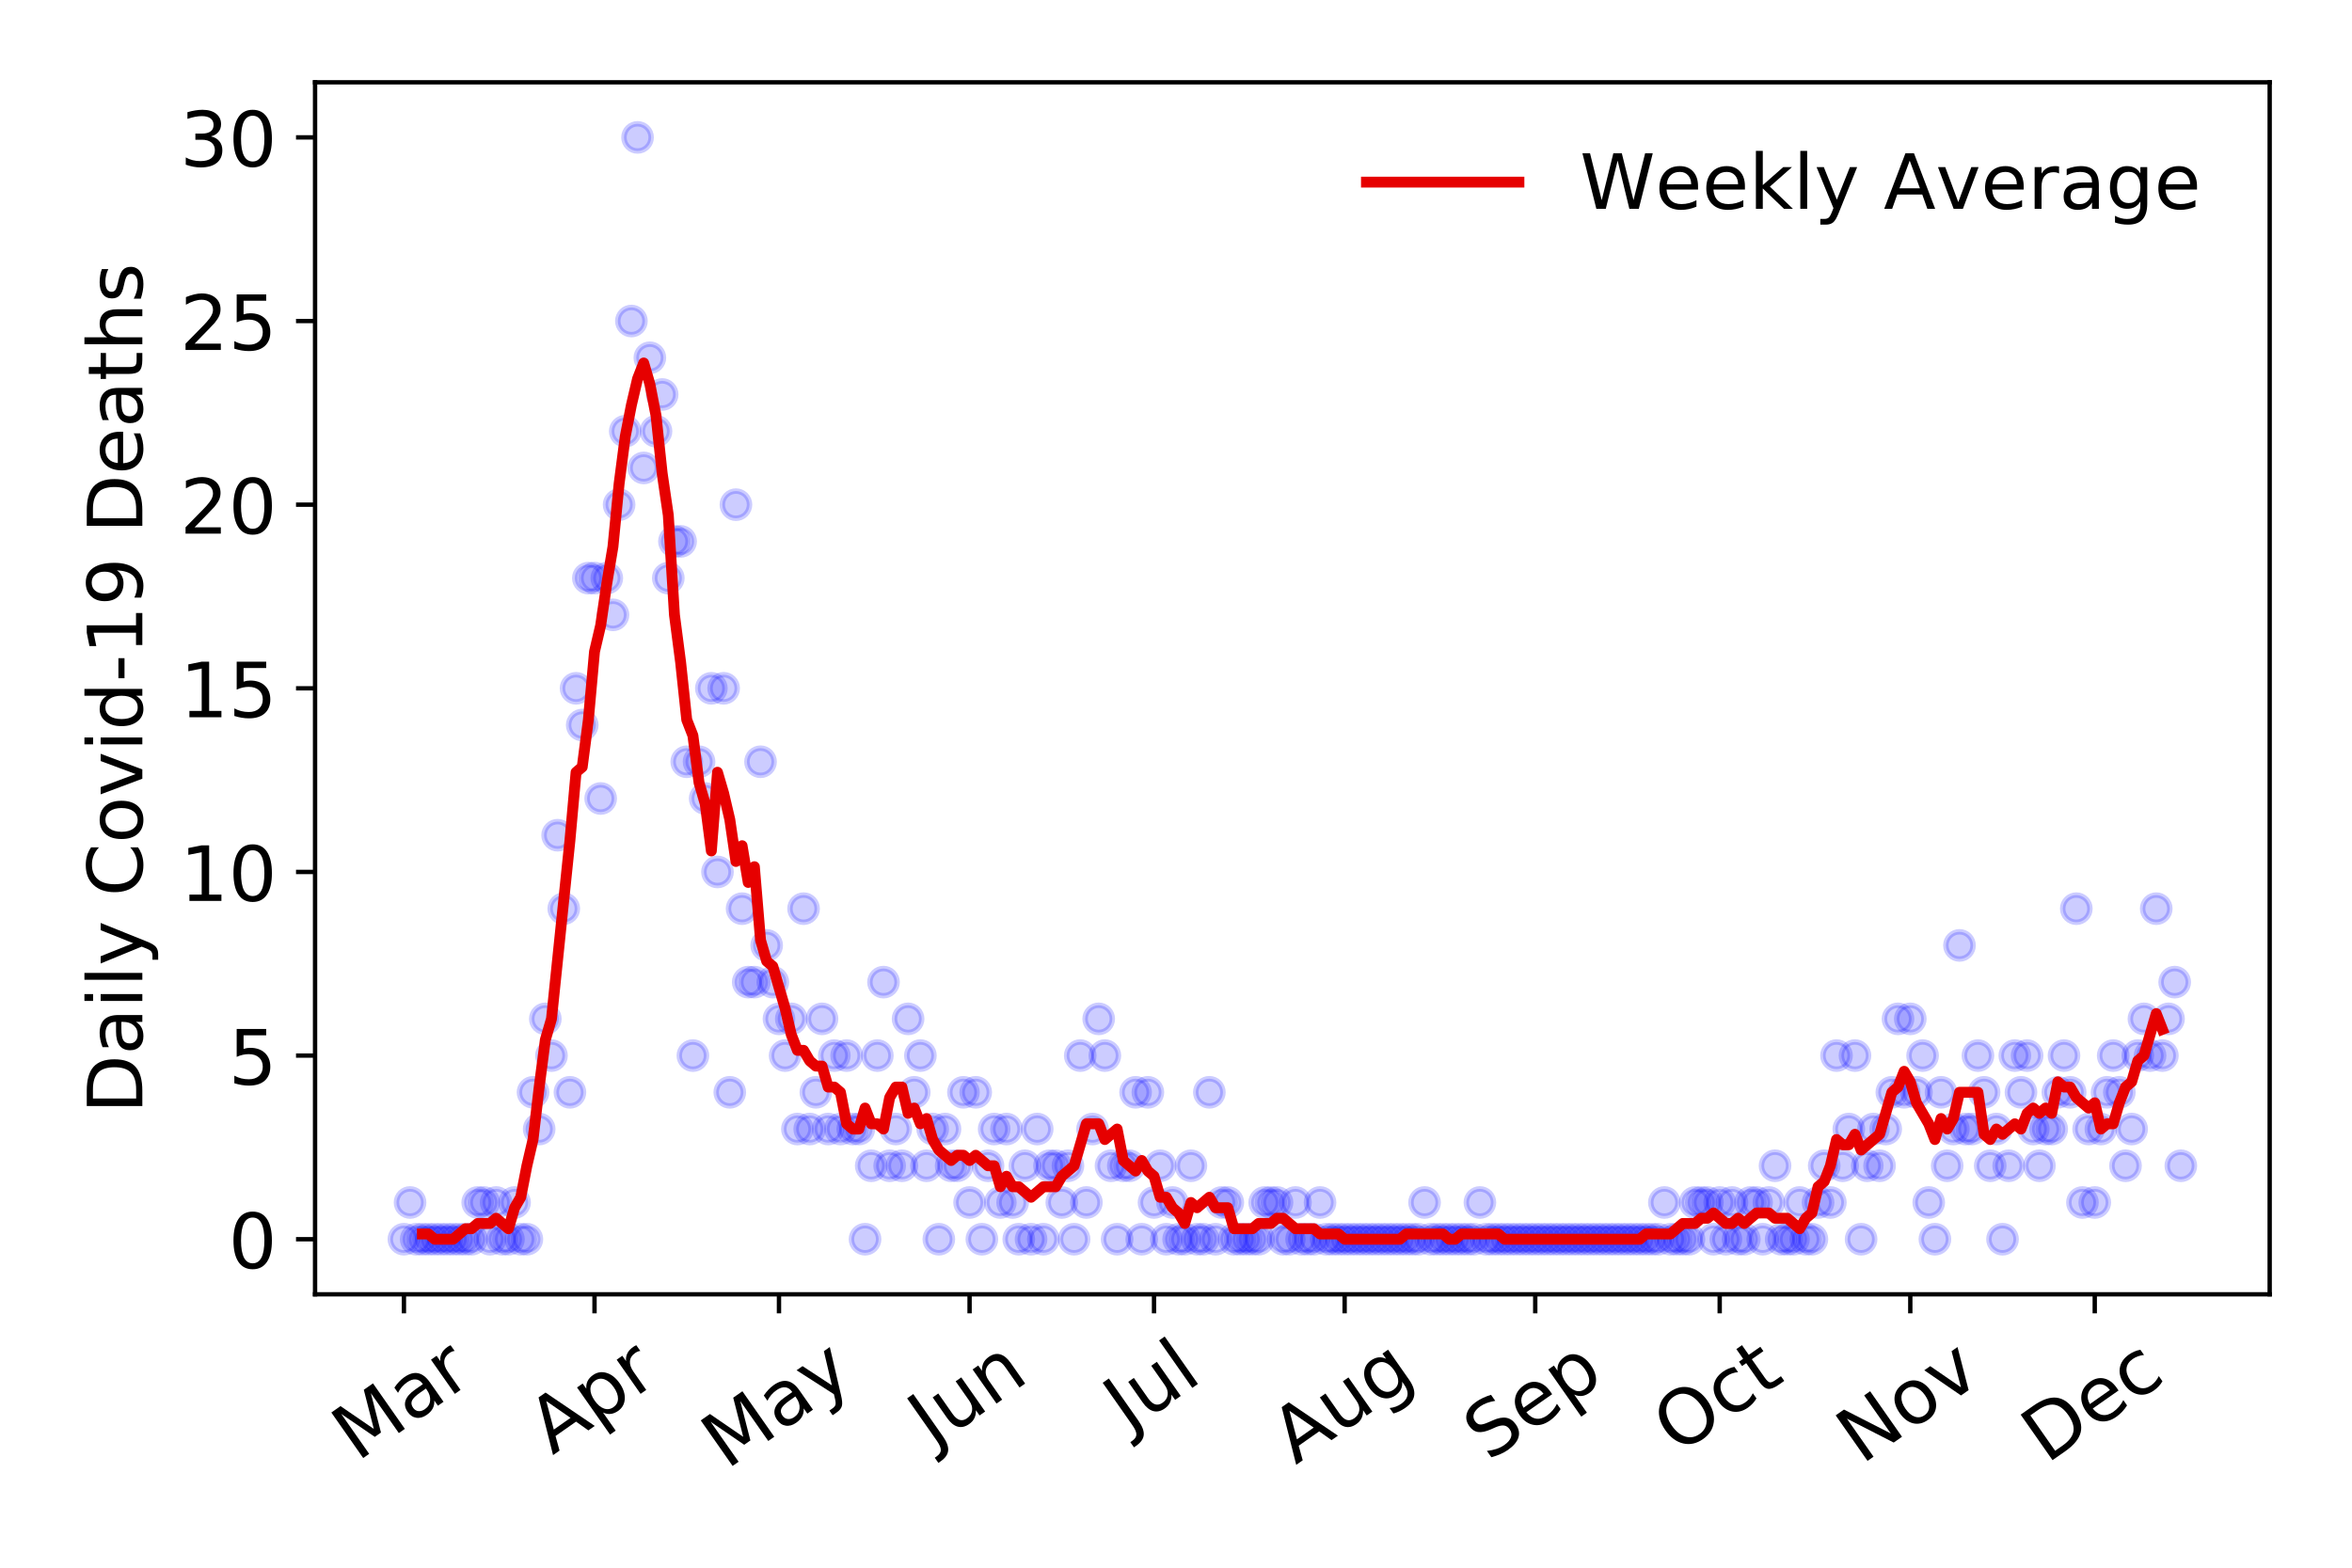 <?xml version="1.0" encoding="utf-8" standalone="no"?>
<!DOCTYPE svg PUBLIC "-//W3C//DTD SVG 1.1//EN"
  "http://www.w3.org/Graphics/SVG/1.1/DTD/svg11.dtd">
<!-- Created with matplotlib (https://matplotlib.org/) -->
<svg height="288pt" version="1.1" viewBox="0 0 432 288" width="432pt" xmlns="http://www.w3.org/2000/svg" xmlns:xlink="http://www.w3.org/1999/xlink">
 <defs>
  <style type="text/css">
*{stroke-linecap:butt;stroke-linejoin:round;}
  </style>
 </defs>
 <g id="figure_1">
  <g id="patch_1">
   <path d="M 0 288 
L 432 288 
L 432 0 
L 0 0 
z
" style="fill:#ffffff;"/>
  </g>
  <g id="axes_1">
   <g id="patch_2">
    <path d="M 57.87 237.778 
L 416.88 237.778 
L 416.88 15.12 
L 57.87 15.12 
z
" style="fill:#ffffff;"/>
   </g>
   <g id="matplotlib.axis_1">
    <g id="xtick_1">
     <g id="line2d_1">
      <defs>
       <path d="M 0 0 
L 0 3.5 
" id="mdbdad9c328" style="stroke:#000000;stroke-width:0.8;"/>
      </defs>
      <g>
       <use style="stroke:#000000;stroke-width:0.8;" x="74.189" xlink:href="#mdbdad9c328" y="237.778"/>
      </g>
     </g>
     <g id="text_1">
      <!-- Mar -->
      <defs>
       <path d="M 9.812 72.906 
L 24.516 72.906 
L 43.109 23.297 
L 61.812 72.906 
L 76.516 72.906 
L 76.516 0 
L 66.891 0 
L 66.891 64.016 
L 48.094 14.016 
L 38.188 14.016 
L 19.391 64.016 
L 19.391 0 
L 9.812 0 
z
" id="DejaVuSans-77"/>
       <path d="M 34.281 27.484 
Q 23.391 27.484 19.188 25 
Q 14.984 22.516 14.984 16.5 
Q 14.984 11.719 18.141 8.906 
Q 21.297 6.109 26.703 6.109 
Q 34.188 6.109 38.703 11.406 
Q 43.219 16.703 43.219 25.484 
L 43.219 27.484 
z
M 52.203 31.203 
L 52.203 0 
L 43.219 0 
L 43.219 8.297 
Q 40.141 3.328 35.547 0.953 
Q 30.953 -1.422 24.312 -1.422 
Q 15.922 -1.422 10.953 3.297 
Q 6 8.016 6 15.922 
Q 6 25.141 12.172 29.828 
Q 18.359 34.516 30.609 34.516 
L 43.219 34.516 
L 43.219 35.406 
Q 43.219 41.609 39.141 45 
Q 35.062 48.391 27.688 48.391 
Q 23 48.391 18.547 47.266 
Q 14.109 46.141 10.016 43.891 
L 10.016 52.203 
Q 14.938 54.109 19.578 55.047 
Q 24.219 56 28.609 56 
Q 40.484 56 46.344 49.844 
Q 52.203 43.703 52.203 31.203 
z
" id="DejaVuSans-97"/>
       <path d="M 41.109 46.297 
Q 39.594 47.172 37.812 47.578 
Q 36.031 48 33.891 48 
Q 26.266 48 22.188 43.047 
Q 18.109 38.094 18.109 28.812 
L 18.109 0 
L 9.078 0 
L 9.078 54.688 
L 18.109 54.688 
L 18.109 46.188 
Q 20.953 51.172 25.484 53.578 
Q 30.031 56 36.531 56 
Q 37.453 56 38.578 55.875 
Q 39.703 55.766 41.062 55.516 
z
" id="DejaVuSans-114"/>
      </defs>
      <g transform="translate(65.586 268.643)rotate(-35)scale(0.14 -0.14)">
       <use xlink:href="#DejaVuSans-77"/>
       <use x="86.279" xlink:href="#DejaVuSans-97"/>
       <use x="147.559" xlink:href="#DejaVuSans-114"/>
      </g>
     </g>
    </g>
    <g id="xtick_2">
     <g id="line2d_2">
      <g>
       <use style="stroke:#000000;stroke-width:0.8;" x="109.197" xlink:href="#mdbdad9c328" y="237.778"/>
      </g>
     </g>
     <g id="text_2">
      <!-- Apr -->
      <defs>
       <path d="M 34.188 63.188 
L 20.797 26.906 
L 47.609 26.906 
z
M 28.609 72.906 
L 39.797 72.906 
L 67.578 0 
L 57.328 0 
L 50.688 18.703 
L 17.828 18.703 
L 11.188 0 
L 0.781 0 
z
" id="DejaVuSans-65"/>
       <path d="M 18.109 8.203 
L 18.109 -20.797 
L 9.078 -20.797 
L 9.078 54.688 
L 18.109 54.688 
L 18.109 46.391 
Q 20.953 51.266 25.266 53.625 
Q 29.594 56 35.594 56 
Q 45.562 56 51.781 48.094 
Q 58.016 40.188 58.016 27.297 
Q 58.016 14.406 51.781 6.484 
Q 45.562 -1.422 35.594 -1.422 
Q 29.594 -1.422 25.266 0.953 
Q 20.953 3.328 18.109 8.203 
z
M 48.688 27.297 
Q 48.688 37.203 44.609 42.844 
Q 40.531 48.484 33.406 48.484 
Q 26.266 48.484 22.188 42.844 
Q 18.109 37.203 18.109 27.297 
Q 18.109 17.391 22.188 11.75 
Q 26.266 6.109 33.406 6.109 
Q 40.531 6.109 44.609 11.75 
Q 48.688 17.391 48.688 27.297 
z
" id="DejaVuSans-112"/>
      </defs>
      <g transform="translate(101.493 267.384)rotate(-35)scale(0.14 -0.14)">
       <use xlink:href="#DejaVuSans-65"/>
       <use x="68.408" xlink:href="#DejaVuSans-112"/>
       <use x="131.885" xlink:href="#DejaVuSans-114"/>
      </g>
     </g>
    </g>
    <g id="xtick_3">
     <g id="line2d_3">
      <g>
       <use style="stroke:#000000;stroke-width:0.8;" x="143.077" xlink:href="#mdbdad9c328" y="237.778"/>
      </g>
     </g>
     <g id="text_3">
      <!-- May -->
      <defs>
       <path d="M 32.172 -5.078 
Q 28.375 -14.844 24.75 -17.812 
Q 21.141 -20.797 15.094 -20.797 
L 7.906 -20.797 
L 7.906 -13.281 
L 13.188 -13.281 
Q 16.891 -13.281 18.938 -11.516 
Q 21 -9.766 23.484 -3.219 
L 25.094 0.875 
L 2.984 54.688 
L 12.5 54.688 
L 29.594 11.922 
L 46.688 54.688 
L 56.203 54.688 
z
" id="DejaVuSans-121"/>
      </defs>
      <g transform="translate(133.438 270.094)rotate(-35)scale(0.14 -0.14)">
       <use xlink:href="#DejaVuSans-77"/>
       <use x="86.279" xlink:href="#DejaVuSans-97"/>
       <use x="147.559" xlink:href="#DejaVuSans-121"/>
      </g>
     </g>
    </g>
    <g id="xtick_4">
     <g id="line2d_4">
      <g>
       <use style="stroke:#000000;stroke-width:0.8;" x="178.086" xlink:href="#mdbdad9c328" y="237.778"/>
      </g>
     </g>
     <g id="text_4">
      <!-- Jun -->
      <defs>
       <path d="M 9.812 72.906 
L 19.672 72.906 
L 19.672 5.078 
Q 19.672 -8.109 14.672 -14.062 
Q 9.672 -20.016 -1.422 -20.016 
L -5.172 -20.016 
L -5.172 -11.719 
L -2.094 -11.719 
Q 4.438 -11.719 7.125 -8.047 
Q 9.812 -4.391 9.812 5.078 
z
" id="DejaVuSans-74"/>
       <path d="M 8.5 21.578 
L 8.5 54.688 
L 17.484 54.688 
L 17.484 21.922 
Q 17.484 14.156 20.5 10.266 
Q 23.531 6.391 29.594 6.391 
Q 36.859 6.391 41.078 11.031 
Q 45.312 15.672 45.312 23.688 
L 45.312 54.688 
L 54.297 54.688 
L 54.297 0 
L 45.312 0 
L 45.312 8.406 
Q 42.047 3.422 37.719 1 
Q 33.406 -1.422 27.688 -1.422 
Q 18.266 -1.422 13.375 4.438 
Q 8.5 10.297 8.5 21.578 
z
M 31.109 56 
z
" id="DejaVuSans-117"/>
       <path d="M 54.891 33.016 
L 54.891 0 
L 45.906 0 
L 45.906 32.719 
Q 45.906 40.484 42.875 44.328 
Q 39.844 48.188 33.797 48.188 
Q 26.516 48.188 22.312 43.547 
Q 18.109 38.922 18.109 30.906 
L 18.109 0 
L 9.078 0 
L 9.078 54.688 
L 18.109 54.688 
L 18.109 46.188 
Q 21.344 51.125 25.703 53.562 
Q 30.078 56 35.797 56 
Q 45.219 56 50.047 50.172 
Q 54.891 44.344 54.891 33.016 
z
" id="DejaVuSans-110"/>
      </defs>
      <g transform="translate(171.342 266.039)rotate(-35)scale(0.14 -0.14)">
       <use xlink:href="#DejaVuSans-74"/>
       <use x="29.492" xlink:href="#DejaVuSans-117"/>
       <use x="92.871" xlink:href="#DejaVuSans-110"/>
      </g>
     </g>
    </g>
    <g id="xtick_5">
     <g id="line2d_5">
      <g>
       <use style="stroke:#000000;stroke-width:0.8;" x="211.965" xlink:href="#mdbdad9c328" y="237.778"/>
      </g>
     </g>
     <g id="text_5">
      <!-- Jul -->
      <defs>
       <path d="M 9.422 75.984 
L 18.406 75.984 
L 18.406 0 
L 9.422 0 
z
" id="DejaVuSans-108"/>
      </defs>
      <g transform="translate(207.263 263.181)rotate(-35)scale(0.14 -0.14)">
       <use xlink:href="#DejaVuSans-74"/>
       <use x="29.492" xlink:href="#DejaVuSans-117"/>
       <use x="92.871" xlink:href="#DejaVuSans-108"/>
      </g>
     </g>
    </g>
    <g id="xtick_6">
     <g id="line2d_6">
      <g>
       <use style="stroke:#000000;stroke-width:0.8;" x="246.974" xlink:href="#mdbdad9c328" y="237.778"/>
      </g>
     </g>
     <g id="text_6">
      <!-- Aug -->
      <defs>
       <path d="M 45.406 27.984 
Q 45.406 37.75 41.375 43.109 
Q 37.359 48.484 30.078 48.484 
Q 22.859 48.484 18.828 43.109 
Q 14.797 37.75 14.797 27.984 
Q 14.797 18.266 18.828 12.891 
Q 22.859 7.516 30.078 7.516 
Q 37.359 7.516 41.375 12.891 
Q 45.406 18.266 45.406 27.984 
z
M 54.391 6.781 
Q 54.391 -7.172 48.188 -13.984 
Q 42 -20.797 29.203 -20.797 
Q 24.469 -20.797 20.266 -20.094 
Q 16.062 -19.391 12.109 -17.922 
L 12.109 -9.188 
Q 16.062 -11.328 19.922 -12.344 
Q 23.781 -13.375 27.781 -13.375 
Q 36.625 -13.375 41.016 -8.766 
Q 45.406 -4.156 45.406 5.172 
L 45.406 9.625 
Q 42.625 4.781 38.281 2.391 
Q 33.938 0 27.875 0 
Q 17.828 0 11.672 7.656 
Q 5.516 15.328 5.516 27.984 
Q 5.516 40.672 11.672 48.328 
Q 17.828 56 27.875 56 
Q 33.938 56 38.281 53.609 
Q 42.625 51.219 45.406 46.391 
L 45.406 54.688 
L 54.391 54.688 
z
" id="DejaVuSans-103"/>
      </defs>
      <g transform="translate(237.993 269.172)rotate(-35)scale(0.14 -0.14)">
       <use xlink:href="#DejaVuSans-65"/>
       <use x="68.408" xlink:href="#DejaVuSans-117"/>
       <use x="131.787" xlink:href="#DejaVuSans-103"/>
      </g>
     </g>
    </g>
    <g id="xtick_7">
     <g id="line2d_7">
      <g>
       <use style="stroke:#000000;stroke-width:0.8;" x="281.983" xlink:href="#mdbdad9c328" y="237.778"/>
      </g>
     </g>
     <g id="text_7">
      <!-- Sep -->
      <defs>
       <path d="M 53.516 70.516 
L 53.516 60.891 
Q 47.906 63.578 42.922 64.891 
Q 37.938 66.219 33.297 66.219 
Q 25.25 66.219 20.875 63.094 
Q 16.5 59.969 16.5 54.203 
Q 16.5 49.359 19.406 46.891 
Q 22.312 44.438 30.422 42.922 
L 36.375 41.703 
Q 47.406 39.594 52.656 34.297 
Q 57.906 29 57.906 20.125 
Q 57.906 9.516 50.797 4.047 
Q 43.703 -1.422 29.984 -1.422 
Q 24.812 -1.422 18.969 -0.25 
Q 13.141 0.922 6.891 3.219 
L 6.891 13.375 
Q 12.891 10.016 18.656 8.297 
Q 24.422 6.594 29.984 6.594 
Q 38.422 6.594 43.016 9.906 
Q 47.609 13.234 47.609 19.391 
Q 47.609 24.75 44.312 27.781 
Q 41.016 30.812 33.5 32.328 
L 27.484 33.5 
Q 16.453 35.688 11.516 40.375 
Q 6.594 45.062 6.594 53.422 
Q 6.594 63.094 13.406 68.656 
Q 20.219 74.219 32.172 74.219 
Q 37.312 74.219 42.625 73.281 
Q 47.953 72.359 53.516 70.516 
z
" id="DejaVuSans-83"/>
       <path d="M 56.203 29.594 
L 56.203 25.203 
L 14.891 25.203 
Q 15.484 15.922 20.484 11.062 
Q 25.484 6.203 34.422 6.203 
Q 39.594 6.203 44.453 7.469 
Q 49.312 8.734 54.109 11.281 
L 54.109 2.781 
Q 49.266 0.734 44.188 -0.344 
Q 39.109 -1.422 33.891 -1.422 
Q 20.797 -1.422 13.156 6.188 
Q 5.516 13.812 5.516 26.812 
Q 5.516 40.234 12.766 48.109 
Q 20.016 56 32.328 56 
Q 43.359 56 49.781 48.891 
Q 56.203 41.797 56.203 29.594 
z
M 47.219 32.234 
Q 47.125 39.594 43.094 43.984 
Q 39.062 48.391 32.422 48.391 
Q 24.906 48.391 20.391 44.141 
Q 15.875 39.891 15.188 32.172 
z
" id="DejaVuSans-101"/>
      </defs>
      <g transform="translate(273.39 268.629)rotate(-35)scale(0.14 -0.14)">
       <use xlink:href="#DejaVuSans-83"/>
       <use x="63.477" xlink:href="#DejaVuSans-101"/>
       <use x="125" xlink:href="#DejaVuSans-112"/>
      </g>
     </g>
    </g>
    <g id="xtick_8">
     <g id="line2d_8">
      <g>
       <use style="stroke:#000000;stroke-width:0.8;" x="315.863" xlink:href="#mdbdad9c328" y="237.778"/>
      </g>
     </g>
     <g id="text_8">
      <!-- Oct -->
      <defs>
       <path d="M 39.406 66.219 
Q 28.656 66.219 22.328 58.203 
Q 16.016 50.203 16.016 36.375 
Q 16.016 22.609 22.328 14.594 
Q 28.656 6.594 39.406 6.594 
Q 50.141 6.594 56.422 14.594 
Q 62.703 22.609 62.703 36.375 
Q 62.703 50.203 56.422 58.203 
Q 50.141 66.219 39.406 66.219 
z
M 39.406 74.219 
Q 54.734 74.219 63.906 63.938 
Q 73.094 53.656 73.094 36.375 
Q 73.094 19.141 63.906 8.859 
Q 54.734 -1.422 39.406 -1.422 
Q 24.031 -1.422 14.812 8.828 
Q 5.609 19.094 5.609 36.375 
Q 5.609 53.656 14.812 63.938 
Q 24.031 74.219 39.406 74.219 
z
" id="DejaVuSans-79"/>
       <path d="M 48.781 52.594 
L 48.781 44.188 
Q 44.969 46.297 41.141 47.344 
Q 37.312 48.391 33.406 48.391 
Q 24.656 48.391 19.812 42.844 
Q 14.984 37.312 14.984 27.297 
Q 14.984 17.281 19.812 11.734 
Q 24.656 6.203 33.406 6.203 
Q 37.312 6.203 41.141 7.25 
Q 44.969 8.297 48.781 10.406 
L 48.781 2.094 
Q 45.016 0.344 40.984 -0.531 
Q 36.969 -1.422 32.422 -1.422 
Q 20.062 -1.422 12.781 6.344 
Q 5.516 14.109 5.516 27.297 
Q 5.516 40.672 12.859 48.328 
Q 20.219 56 33.016 56 
Q 37.156 56 41.109 55.141 
Q 45.062 54.297 48.781 52.594 
z
" id="DejaVuSans-99"/>
       <path d="M 18.312 70.219 
L 18.312 54.688 
L 36.812 54.688 
L 36.812 47.703 
L 18.312 47.703 
L 18.312 18.016 
Q 18.312 11.328 20.141 9.422 
Q 21.969 7.516 27.594 7.516 
L 36.812 7.516 
L 36.812 0 
L 27.594 0 
Q 17.188 0 13.234 3.875 
Q 9.281 7.766 9.281 18.016 
L 9.281 47.703 
L 2.688 47.703 
L 2.688 54.688 
L 9.281 54.688 
L 9.281 70.219 
z
" id="DejaVuSans-116"/>
      </defs>
      <g transform="translate(308.164 267.377)rotate(-35)scale(0.14 -0.14)">
       <use xlink:href="#DejaVuSans-79"/>
       <use x="78.711" xlink:href="#DejaVuSans-99"/>
       <use x="133.691" xlink:href="#DejaVuSans-116"/>
      </g>
     </g>
    </g>
    <g id="xtick_9">
     <g id="line2d_9">
      <g>
       <use style="stroke:#000000;stroke-width:0.8;" x="350.871" xlink:href="#mdbdad9c328" y="237.778"/>
      </g>
     </g>
     <g id="text_9">
      <!-- Nov -->
      <defs>
       <path d="M 9.812 72.906 
L 23.094 72.906 
L 55.422 11.922 
L 55.422 72.906 
L 64.984 72.906 
L 64.984 0 
L 51.703 0 
L 19.391 60.984 
L 19.391 0 
L 9.812 0 
z
" id="DejaVuSans-78"/>
       <path d="M 30.609 48.391 
Q 23.391 48.391 19.188 42.75 
Q 14.984 37.109 14.984 27.297 
Q 14.984 17.484 19.156 11.844 
Q 23.344 6.203 30.609 6.203 
Q 37.797 6.203 41.984 11.859 
Q 46.188 17.531 46.188 27.297 
Q 46.188 37.016 41.984 42.703 
Q 37.797 48.391 30.609 48.391 
z
M 30.609 56 
Q 42.328 56 49.016 48.375 
Q 55.719 40.766 55.719 27.297 
Q 55.719 13.875 49.016 6.219 
Q 42.328 -1.422 30.609 -1.422 
Q 18.844 -1.422 12.172 6.219 
Q 5.516 13.875 5.516 27.297 
Q 5.516 40.766 12.172 48.375 
Q 18.844 56 30.609 56 
z
" id="DejaVuSans-111"/>
       <path d="M 2.984 54.688 
L 12.5 54.688 
L 29.594 8.797 
L 46.688 54.688 
L 56.203 54.688 
L 35.688 0 
L 23.484 0 
z
" id="DejaVuSans-118"/>
      </defs>
      <g transform="translate(341.895 269.166)rotate(-35)scale(0.14 -0.14)">
       <use xlink:href="#DejaVuSans-78"/>
       <use x="74.805" xlink:href="#DejaVuSans-111"/>
       <use x="135.986" xlink:href="#DejaVuSans-118"/>
      </g>
     </g>
    </g>
    <g id="xtick_10">
     <g id="line2d_10">
      <g>
       <use style="stroke:#000000;stroke-width:0.8;" x="384.751" xlink:href="#mdbdad9c328" y="237.778"/>
      </g>
     </g>
     <g id="text_10">
      <!-- Dec -->
      <defs>
       <path d="M 19.672 64.797 
L 19.672 8.109 
L 31.594 8.109 
Q 46.688 8.109 53.688 14.938 
Q 60.688 21.781 60.688 36.531 
Q 60.688 51.172 53.688 57.984 
Q 46.688 64.797 31.594 64.797 
z
M 9.812 72.906 
L 30.078 72.906 
Q 51.266 72.906 61.172 64.094 
Q 71.094 55.281 71.094 36.531 
Q 71.094 17.672 61.125 8.828 
Q 51.172 0 30.078 0 
L 9.812 0 
z
" id="DejaVuSans-68"/>
      </defs>
      <g transform="translate(375.87 269.032)rotate(-35)scale(0.14 -0.14)">
       <use xlink:href="#DejaVuSans-68"/>
       <use x="77.002" xlink:href="#DejaVuSans-101"/>
       <use x="138.525" xlink:href="#DejaVuSans-99"/>
      </g>
     </g>
    </g>
   </g>
   <g id="matplotlib.axis_2">
    <g id="ytick_1">
     <g id="line2d_11">
      <defs>
       <path d="M 0 0 
L -3.5 0 
" id="m515d1d7d81" style="stroke:#000000;stroke-width:0.8;"/>
      </defs>
      <g>
       <use style="stroke:#000000;stroke-width:0.8;" x="57.87" xlink:href="#m515d1d7d81" y="227.657"/>
      </g>
     </g>
     <g id="text_11">
      <!-- 0 -->
      <defs>
       <path d="M 31.781 66.406 
Q 24.172 66.406 20.328 58.906 
Q 16.5 51.422 16.5 36.375 
Q 16.5 21.391 20.328 13.891 
Q 24.172 6.391 31.781 6.391 
Q 39.453 6.391 43.281 13.891 
Q 47.125 21.391 47.125 36.375 
Q 47.125 51.422 43.281 58.906 
Q 39.453 66.406 31.781 66.406 
z
M 31.781 74.219 
Q 44.047 74.219 50.516 64.516 
Q 56.984 54.828 56.984 36.375 
Q 56.984 17.969 50.516 8.266 
Q 44.047 -1.422 31.781 -1.422 
Q 19.531 -1.422 13.062 8.266 
Q 6.594 17.969 6.594 36.375 
Q 6.594 54.828 13.062 64.516 
Q 19.531 74.219 31.781 74.219 
z
" id="DejaVuSans-48"/>
      </defs>
      <g transform="translate(41.962 232.976)scale(0.14 -0.14)">
       <use xlink:href="#DejaVuSans-48"/>
      </g>
     </g>
    </g>
    <g id="ytick_2">
     <g id="line2d_12">
      <g>
       <use style="stroke:#000000;stroke-width:0.8;" x="57.87" xlink:href="#m515d1d7d81" y="193.921"/>
      </g>
     </g>
     <g id="text_12">
      <!-- 5 -->
      <defs>
       <path d="M 10.797 72.906 
L 49.516 72.906 
L 49.516 64.594 
L 19.828 64.594 
L 19.828 46.734 
Q 21.969 47.469 24.109 47.828 
Q 26.266 48.188 28.422 48.188 
Q 40.625 48.188 47.75 41.5 
Q 54.891 34.812 54.891 23.391 
Q 54.891 11.625 47.562 5.094 
Q 40.234 -1.422 26.906 -1.422 
Q 22.312 -1.422 17.547 -0.641 
Q 12.797 0.141 7.719 1.703 
L 7.719 11.625 
Q 12.109 9.234 16.797 8.062 
Q 21.484 6.891 26.703 6.891 
Q 35.156 6.891 40.078 11.328 
Q 45.016 15.766 45.016 23.391 
Q 45.016 31 40.078 35.438 
Q 35.156 39.891 26.703 39.891 
Q 22.75 39.891 18.812 39.016 
Q 14.891 38.141 10.797 36.281 
z
" id="DejaVuSans-53"/>
      </defs>
      <g transform="translate(41.962 199.24)scale(0.14 -0.14)">
       <use xlink:href="#DejaVuSans-53"/>
      </g>
     </g>
    </g>
    <g id="ytick_3">
     <g id="line2d_13">
      <g>
       <use style="stroke:#000000;stroke-width:0.8;" x="57.87" xlink:href="#m515d1d7d81" y="160.185"/>
      </g>
     </g>
     <g id="text_13">
      <!-- 10 -->
      <defs>
       <path d="M 12.406 8.297 
L 28.516 8.297 
L 28.516 63.922 
L 10.984 60.406 
L 10.984 69.391 
L 28.422 72.906 
L 38.281 72.906 
L 38.281 8.297 
L 54.391 8.297 
L 54.391 0 
L 12.406 0 
z
" id="DejaVuSans-49"/>
      </defs>
      <g transform="translate(33.055 165.504)scale(0.14 -0.14)">
       <use xlink:href="#DejaVuSans-49"/>
       <use x="63.623" xlink:href="#DejaVuSans-48"/>
      </g>
     </g>
    </g>
    <g id="ytick_4">
     <g id="line2d_14">
      <g>
       <use style="stroke:#000000;stroke-width:0.8;" x="57.87" xlink:href="#m515d1d7d81" y="126.449"/>
      </g>
     </g>
     <g id="text_14">
      <!-- 15 -->
      <g transform="translate(33.055 131.768)scale(0.14 -0.14)">
       <use xlink:href="#DejaVuSans-49"/>
       <use x="63.623" xlink:href="#DejaVuSans-53"/>
      </g>
     </g>
    </g>
    <g id="ytick_5">
     <g id="line2d_15">
      <g>
       <use style="stroke:#000000;stroke-width:0.8;" x="57.87" xlink:href="#m515d1d7d81" y="92.713"/>
      </g>
     </g>
     <g id="text_15">
      <!-- 20 -->
      <defs>
       <path d="M 19.188 8.297 
L 53.609 8.297 
L 53.609 0 
L 7.328 0 
L 7.328 8.297 
Q 12.938 14.109 22.625 23.891 
Q 32.328 33.688 34.812 36.531 
Q 39.547 41.844 41.422 45.531 
Q 43.312 49.219 43.312 52.781 
Q 43.312 58.594 39.234 62.25 
Q 35.156 65.922 28.609 65.922 
Q 23.969 65.922 18.812 64.312 
Q 13.672 62.703 7.812 59.422 
L 7.812 69.391 
Q 13.766 71.781 18.938 73 
Q 24.125 74.219 28.422 74.219 
Q 39.75 74.219 46.484 68.547 
Q 53.219 62.891 53.219 53.422 
Q 53.219 48.922 51.531 44.891 
Q 49.859 40.875 45.406 35.406 
Q 44.188 33.984 37.641 27.219 
Q 31.109 20.453 19.188 8.297 
z
" id="DejaVuSans-50"/>
      </defs>
      <g transform="translate(33.055 98.032)scale(0.14 -0.14)">
       <use xlink:href="#DejaVuSans-50"/>
       <use x="63.623" xlink:href="#DejaVuSans-48"/>
      </g>
     </g>
    </g>
    <g id="ytick_6">
     <g id="line2d_16">
      <g>
       <use style="stroke:#000000;stroke-width:0.8;" x="57.87" xlink:href="#m515d1d7d81" y="58.977"/>
      </g>
     </g>
     <g id="text_16">
      <!-- 25 -->
      <g transform="translate(33.055 64.296)scale(0.14 -0.14)">
       <use xlink:href="#DejaVuSans-50"/>
       <use x="63.623" xlink:href="#DejaVuSans-53"/>
      </g>
     </g>
    </g>
    <g id="ytick_7">
     <g id="line2d_17">
      <g>
       <use style="stroke:#000000;stroke-width:0.8;" x="57.87" xlink:href="#m515d1d7d81" y="25.241"/>
      </g>
     </g>
     <g id="text_17">
      <!-- 30 -->
      <defs>
       <path d="M 40.578 39.312 
Q 47.656 37.797 51.625 33 
Q 55.609 28.219 55.609 21.188 
Q 55.609 10.406 48.188 4.484 
Q 40.766 -1.422 27.094 -1.422 
Q 22.516 -1.422 17.656 -0.516 
Q 12.797 0.391 7.625 2.203 
L 7.625 11.719 
Q 11.719 9.328 16.594 8.109 
Q 21.484 6.891 26.812 6.891 
Q 36.078 6.891 40.938 10.547 
Q 45.797 14.203 45.797 21.188 
Q 45.797 27.641 41.281 31.266 
Q 36.766 34.906 28.719 34.906 
L 20.219 34.906 
L 20.219 43.016 
L 29.109 43.016 
Q 36.375 43.016 40.234 45.922 
Q 44.094 48.828 44.094 54.297 
Q 44.094 59.906 40.109 62.906 
Q 36.141 65.922 28.719 65.922 
Q 24.656 65.922 20.016 65.031 
Q 15.375 64.156 9.812 62.312 
L 9.812 71.094 
Q 15.438 72.656 20.344 73.438 
Q 25.25 74.219 29.594 74.219 
Q 40.828 74.219 47.359 69.109 
Q 53.906 64.016 53.906 55.328 
Q 53.906 49.266 50.438 45.094 
Q 46.969 40.922 40.578 39.312 
z
" id="DejaVuSans-51"/>
      </defs>
      <g transform="translate(33.055 30.56)scale(0.14 -0.14)">
       <use xlink:href="#DejaVuSans-51"/>
       <use x="63.623" xlink:href="#DejaVuSans-48"/>
      </g>
     </g>
    </g>
    <g id="text_18">
     <!-- Daily Covid-19 Deaths -->
     <defs>
      <path d="M 9.422 54.688 
L 18.406 54.688 
L 18.406 0 
L 9.422 0 
z
M 9.422 75.984 
L 18.406 75.984 
L 18.406 64.594 
L 9.422 64.594 
z
" id="DejaVuSans-105"/>
      <path id="DejaVuSans-32"/>
      <path d="M 64.406 67.281 
L 64.406 56.891 
Q 59.422 61.531 53.781 63.812 
Q 48.141 66.109 41.797 66.109 
Q 29.297 66.109 22.656 58.469 
Q 16.016 50.828 16.016 36.375 
Q 16.016 21.969 22.656 14.328 
Q 29.297 6.688 41.797 6.688 
Q 48.141 6.688 53.781 8.984 
Q 59.422 11.281 64.406 15.922 
L 64.406 5.609 
Q 59.234 2.094 53.438 0.328 
Q 47.656 -1.422 41.219 -1.422 
Q 24.656 -1.422 15.125 8.703 
Q 5.609 18.844 5.609 36.375 
Q 5.609 53.953 15.125 64.078 
Q 24.656 74.219 41.219 74.219 
Q 47.75 74.219 53.531 72.484 
Q 59.328 70.75 64.406 67.281 
z
" id="DejaVuSans-67"/>
      <path d="M 45.406 46.391 
L 45.406 75.984 
L 54.391 75.984 
L 54.391 0 
L 45.406 0 
L 45.406 8.203 
Q 42.578 3.328 38.25 0.953 
Q 33.938 -1.422 27.875 -1.422 
Q 17.969 -1.422 11.734 6.484 
Q 5.516 14.406 5.516 27.297 
Q 5.516 40.188 11.734 48.094 
Q 17.969 56 27.875 56 
Q 33.938 56 38.25 53.625 
Q 42.578 51.266 45.406 46.391 
z
M 14.797 27.297 
Q 14.797 17.391 18.875 11.75 
Q 22.953 6.109 30.078 6.109 
Q 37.203 6.109 41.297 11.75 
Q 45.406 17.391 45.406 27.297 
Q 45.406 37.203 41.297 42.844 
Q 37.203 48.484 30.078 48.484 
Q 22.953 48.484 18.875 42.844 
Q 14.797 37.203 14.797 27.297 
z
" id="DejaVuSans-100"/>
      <path d="M 4.891 31.391 
L 31.203 31.391 
L 31.203 23.391 
L 4.891 23.391 
z
" id="DejaVuSans-45"/>
      <path d="M 10.984 1.516 
L 10.984 10.5 
Q 14.703 8.734 18.5 7.812 
Q 22.312 6.891 25.984 6.891 
Q 35.75 6.891 40.891 13.453 
Q 46.047 20.016 46.781 33.406 
Q 43.953 29.203 39.594 26.953 
Q 35.25 24.703 29.984 24.703 
Q 19.047 24.703 12.672 31.312 
Q 6.297 37.938 6.297 49.422 
Q 6.297 60.641 12.938 67.422 
Q 19.578 74.219 30.609 74.219 
Q 43.266 74.219 49.922 64.516 
Q 56.594 54.828 56.594 36.375 
Q 56.594 19.141 48.406 8.859 
Q 40.234 -1.422 26.422 -1.422 
Q 22.703 -1.422 18.891 -0.688 
Q 15.094 0.047 10.984 1.516 
z
M 30.609 32.422 
Q 37.25 32.422 41.125 36.953 
Q 45.016 41.5 45.016 49.422 
Q 45.016 57.281 41.125 61.844 
Q 37.25 66.406 30.609 66.406 
Q 23.969 66.406 20.094 61.844 
Q 16.219 57.281 16.219 49.422 
Q 16.219 41.5 20.094 36.953 
Q 23.969 32.422 30.609 32.422 
z
" id="DejaVuSans-57"/>
      <path d="M 54.891 33.016 
L 54.891 0 
L 45.906 0 
L 45.906 32.719 
Q 45.906 40.484 42.875 44.328 
Q 39.844 48.188 33.797 48.188 
Q 26.516 48.188 22.312 43.547 
Q 18.109 38.922 18.109 30.906 
L 18.109 0 
L 9.078 0 
L 9.078 75.984 
L 18.109 75.984 
L 18.109 46.188 
Q 21.344 51.125 25.703 53.562 
Q 30.078 56 35.797 56 
Q 45.219 56 50.047 50.172 
Q 54.891 44.344 54.891 33.016 
z
" id="DejaVuSans-104"/>
      <path d="M 44.281 53.078 
L 44.281 44.578 
Q 40.484 46.531 36.375 47.5 
Q 32.281 48.484 27.875 48.484 
Q 21.188 48.484 17.844 46.438 
Q 14.5 44.391 14.5 40.281 
Q 14.5 37.156 16.891 35.375 
Q 19.281 33.594 26.516 31.984 
L 29.594 31.297 
Q 39.156 29.25 43.188 25.516 
Q 47.219 21.781 47.219 15.094 
Q 47.219 7.469 41.188 3.016 
Q 35.156 -1.422 24.609 -1.422 
Q 20.219 -1.422 15.453 -0.562 
Q 10.688 0.297 5.422 2 
L 5.422 11.281 
Q 10.406 8.688 15.234 7.391 
Q 20.062 6.109 24.812 6.109 
Q 31.156 6.109 34.562 8.281 
Q 37.984 10.453 37.984 14.406 
Q 37.984 18.062 35.516 20.016 
Q 33.062 21.969 24.703 23.781 
L 21.578 24.516 
Q 13.234 26.266 9.516 29.906 
Q 5.812 33.547 5.812 39.891 
Q 5.812 47.609 11.281 51.797 
Q 16.75 56 26.812 56 
Q 31.781 56 36.172 55.266 
Q 40.578 54.547 44.281 53.078 
z
" id="DejaVuSans-115"/>
     </defs>
     <g transform="translate(26.143 204.56)rotate(-90)scale(0.14 -0.14)">
      <use xlink:href="#DejaVuSans-68"/>
      <use x="77.002" xlink:href="#DejaVuSans-97"/>
      <use x="138.281" xlink:href="#DejaVuSans-105"/>
      <use x="166.064" xlink:href="#DejaVuSans-108"/>
      <use x="193.848" xlink:href="#DejaVuSans-121"/>
      <use x="253.027" xlink:href="#DejaVuSans-32"/>
      <use x="284.814" xlink:href="#DejaVuSans-67"/>
      <use x="354.639" xlink:href="#DejaVuSans-111"/>
      <use x="415.82" xlink:href="#DejaVuSans-118"/>
      <use x="475" xlink:href="#DejaVuSans-105"/>
      <use x="502.783" xlink:href="#DejaVuSans-100"/>
      <use x="566.26" xlink:href="#DejaVuSans-45"/>
      <use x="602.344" xlink:href="#DejaVuSans-49"/>
      <use x="665.967" xlink:href="#DejaVuSans-57"/>
      <use x="729.59" xlink:href="#DejaVuSans-32"/>
      <use x="761.377" xlink:href="#DejaVuSans-68"/>
      <use x="838.379" xlink:href="#DejaVuSans-101"/>
      <use x="899.902" xlink:href="#DejaVuSans-97"/>
      <use x="961.182" xlink:href="#DejaVuSans-116"/>
      <use x="1000.391" xlink:href="#DejaVuSans-104"/>
      <use x="1063.77" xlink:href="#DejaVuSans-115"/>
     </g>
    </g>
   </g>
   <g id="line2d_18">
    <defs>
     <path d="M 0 2.5 
C 0.663 2.5 1.299 2.237 1.768 1.768 
C 2.237 1.299 2.5 0.663 2.5 0 
C 2.5 -0.663 2.237 -1.299 1.768 -1.768 
C 1.299 -2.237 0.663 -2.5 0 -2.5 
C -0.663 -2.5 -1.299 -2.237 -1.768 -1.768 
C -2.237 -1.299 -2.5 -0.663 -2.5 0 
C -2.5 0.663 -2.237 1.299 -1.768 1.768 
C -1.299 2.237 -0.663 2.5 0 2.5 
z
" id="m6da2147af0" style="stroke:#0000ff;stroke-opacity:0.2;"/>
    </defs>
    <g clip-path="url(#p13de7017c5)">
     <use style="fill:#0000ff;fill-opacity:0.2;stroke:#0000ff;stroke-opacity:0.2;" x="74.189" xlink:href="#m6da2147af0" y="227.657"/>
     <use style="fill:#0000ff;fill-opacity:0.2;stroke:#0000ff;stroke-opacity:0.2;" x="75.318" xlink:href="#m6da2147af0" y="220.91"/>
     <use style="fill:#0000ff;fill-opacity:0.2;stroke:#0000ff;stroke-opacity:0.2;" x="76.447" xlink:href="#m6da2147af0" y="227.657"/>
     <use style="fill:#0000ff;fill-opacity:0.2;stroke:#0000ff;stroke-opacity:0.2;" x="77.577" xlink:href="#m6da2147af0" y="227.657"/>
     <use style="fill:#0000ff;fill-opacity:0.2;stroke:#0000ff;stroke-opacity:0.2;" x="78.706" xlink:href="#m6da2147af0" y="227.657"/>
     <use style="fill:#0000ff;fill-opacity:0.2;stroke:#0000ff;stroke-opacity:0.2;" x="79.835" xlink:href="#m6da2147af0" y="227.657"/>
     <use style="fill:#0000ff;fill-opacity:0.2;stroke:#0000ff;stroke-opacity:0.2;" x="80.965" xlink:href="#m6da2147af0" y="227.657"/>
     <use style="fill:#0000ff;fill-opacity:0.2;stroke:#0000ff;stroke-opacity:0.2;" x="82.094" xlink:href="#m6da2147af0" y="227.657"/>
     <use style="fill:#0000ff;fill-opacity:0.2;stroke:#0000ff;stroke-opacity:0.2;" x="83.223" xlink:href="#m6da2147af0" y="227.657"/>
     <use style="fill:#0000ff;fill-opacity:0.2;stroke:#0000ff;stroke-opacity:0.2;" x="84.352" xlink:href="#m6da2147af0" y="227.657"/>
     <use style="fill:#0000ff;fill-opacity:0.2;stroke:#0000ff;stroke-opacity:0.2;" x="85.482" xlink:href="#m6da2147af0" y="227.657"/>
     <use style="fill:#0000ff;fill-opacity:0.2;stroke:#0000ff;stroke-opacity:0.2;" x="86.611" xlink:href="#m6da2147af0" y="227.657"/>
     <use style="fill:#0000ff;fill-opacity:0.2;stroke:#0000ff;stroke-opacity:0.2;" x="87.74" xlink:href="#m6da2147af0" y="220.91"/>
     <use style="fill:#0000ff;fill-opacity:0.2;stroke:#0000ff;stroke-opacity:0.2;" x="88.87" xlink:href="#m6da2147af0" y="220.91"/>
     <use style="fill:#0000ff;fill-opacity:0.2;stroke:#0000ff;stroke-opacity:0.2;" x="89.999" xlink:href="#m6da2147af0" y="227.657"/>
     <use style="fill:#0000ff;fill-opacity:0.2;stroke:#0000ff;stroke-opacity:0.2;" x="91.128" xlink:href="#m6da2147af0" y="220.91"/>
     <use style="fill:#0000ff;fill-opacity:0.2;stroke:#0000ff;stroke-opacity:0.2;" x="92.258" xlink:href="#m6da2147af0" y="227.657"/>
     <use style="fill:#0000ff;fill-opacity:0.2;stroke:#0000ff;stroke-opacity:0.2;" x="93.387" xlink:href="#m6da2147af0" y="227.657"/>
     <use style="fill:#0000ff;fill-opacity:0.2;stroke:#0000ff;stroke-opacity:0.2;" x="94.516" xlink:href="#m6da2147af0" y="220.91"/>
     <use style="fill:#0000ff;fill-opacity:0.2;stroke:#0000ff;stroke-opacity:0.2;" x="95.646" xlink:href="#m6da2147af0" y="227.657"/>
     <use style="fill:#0000ff;fill-opacity:0.2;stroke:#0000ff;stroke-opacity:0.2;" x="96.775" xlink:href="#m6da2147af0" y="227.657"/>
     <use style="fill:#0000ff;fill-opacity:0.2;stroke:#0000ff;stroke-opacity:0.2;" x="97.904" xlink:href="#m6da2147af0" y="200.668"/>
     <use style="fill:#0000ff;fill-opacity:0.2;stroke:#0000ff;stroke-opacity:0.2;" x="99.034" xlink:href="#m6da2147af0" y="207.416"/>
     <use style="fill:#0000ff;fill-opacity:0.2;stroke:#0000ff;stroke-opacity:0.2;" x="100.163" xlink:href="#m6da2147af0" y="187.174"/>
     <use style="fill:#0000ff;fill-opacity:0.2;stroke:#0000ff;stroke-opacity:0.2;" x="101.292" xlink:href="#m6da2147af0" y="193.921"/>
     <use style="fill:#0000ff;fill-opacity:0.2;stroke:#0000ff;stroke-opacity:0.2;" x="102.422" xlink:href="#m6da2147af0" y="153.438"/>
     <use style="fill:#0000ff;fill-opacity:0.2;stroke:#0000ff;stroke-opacity:0.2;" x="103.551" xlink:href="#m6da2147af0" y="166.932"/>
     <use style="fill:#0000ff;fill-opacity:0.2;stroke:#0000ff;stroke-opacity:0.2;" x="104.68" xlink:href="#m6da2147af0" y="200.668"/>
     <use style="fill:#0000ff;fill-opacity:0.2;stroke:#0000ff;stroke-opacity:0.2;" x="105.81" xlink:href="#m6da2147af0" y="126.449"/>
     <use style="fill:#0000ff;fill-opacity:0.2;stroke:#0000ff;stroke-opacity:0.2;" x="106.939" xlink:href="#m6da2147af0" y="133.196"/>
     <use style="fill:#0000ff;fill-opacity:0.2;stroke:#0000ff;stroke-opacity:0.2;" x="108.068" xlink:href="#m6da2147af0" y="106.207"/>
     <use style="fill:#0000ff;fill-opacity:0.2;stroke:#0000ff;stroke-opacity:0.2;" x="109.197" xlink:href="#m6da2147af0" y="106.207"/>
     <use style="fill:#0000ff;fill-opacity:0.2;stroke:#0000ff;stroke-opacity:0.2;" x="110.327" xlink:href="#m6da2147af0" y="146.691"/>
     <use style="fill:#0000ff;fill-opacity:0.2;stroke:#0000ff;stroke-opacity:0.2;" x="111.456" xlink:href="#m6da2147af0" y="106.207"/>
     <use style="fill:#0000ff;fill-opacity:0.2;stroke:#0000ff;stroke-opacity:0.2;" x="112.585" xlink:href="#m6da2147af0" y="112.955"/>
     <use style="fill:#0000ff;fill-opacity:0.2;stroke:#0000ff;stroke-opacity:0.2;" x="113.715" xlink:href="#m6da2147af0" y="92.713"/>
     <use style="fill:#0000ff;fill-opacity:0.2;stroke:#0000ff;stroke-opacity:0.2;" x="114.844" xlink:href="#m6da2147af0" y="79.219"/>
     <use style="fill:#0000ff;fill-opacity:0.2;stroke:#0000ff;stroke-opacity:0.2;" x="115.973" xlink:href="#m6da2147af0" y="58.977"/>
     <use style="fill:#0000ff;fill-opacity:0.2;stroke:#0000ff;stroke-opacity:0.2;" x="117.103" xlink:href="#m6da2147af0" y="25.241"/>
     <use style="fill:#0000ff;fill-opacity:0.2;stroke:#0000ff;stroke-opacity:0.2;" x="118.232" xlink:href="#m6da2147af0" y="85.966"/>
     <use style="fill:#0000ff;fill-opacity:0.2;stroke:#0000ff;stroke-opacity:0.2;" x="119.361" xlink:href="#m6da2147af0" y="65.724"/>
     <use style="fill:#0000ff;fill-opacity:0.2;stroke:#0000ff;stroke-opacity:0.2;" x="120.491" xlink:href="#m6da2147af0" y="79.219"/>
     <use style="fill:#0000ff;fill-opacity:0.2;stroke:#0000ff;stroke-opacity:0.2;" x="121.62" xlink:href="#m6da2147af0" y="72.471"/>
     <use style="fill:#0000ff;fill-opacity:0.2;stroke:#0000ff;stroke-opacity:0.2;" x="122.749" xlink:href="#m6da2147af0" y="106.207"/>
     <use style="fill:#0000ff;fill-opacity:0.2;stroke:#0000ff;stroke-opacity:0.2;" x="123.879" xlink:href="#m6da2147af0" y="99.46"/>
     <use style="fill:#0000ff;fill-opacity:0.2;stroke:#0000ff;stroke-opacity:0.2;" x="125.008" xlink:href="#m6da2147af0" y="99.46"/>
     <use style="fill:#0000ff;fill-opacity:0.2;stroke:#0000ff;stroke-opacity:0.2;" x="126.137" xlink:href="#m6da2147af0" y="139.944"/>
     <use style="fill:#0000ff;fill-opacity:0.2;stroke:#0000ff;stroke-opacity:0.2;" x="127.267" xlink:href="#m6da2147af0" y="193.921"/>
     <use style="fill:#0000ff;fill-opacity:0.2;stroke:#0000ff;stroke-opacity:0.2;" x="128.396" xlink:href="#m6da2147af0" y="139.944"/>
     <use style="fill:#0000ff;fill-opacity:0.2;stroke:#0000ff;stroke-opacity:0.2;" x="129.525" xlink:href="#m6da2147af0" y="146.691"/>
     <use style="fill:#0000ff;fill-opacity:0.2;stroke:#0000ff;stroke-opacity:0.2;" x="130.655" xlink:href="#m6da2147af0" y="126.449"/>
     <use style="fill:#0000ff;fill-opacity:0.2;stroke:#0000ff;stroke-opacity:0.2;" x="131.784" xlink:href="#m6da2147af0" y="160.185"/>
     <use style="fill:#0000ff;fill-opacity:0.2;stroke:#0000ff;stroke-opacity:0.2;" x="132.913" xlink:href="#m6da2147af0" y="126.449"/>
     <use style="fill:#0000ff;fill-opacity:0.2;stroke:#0000ff;stroke-opacity:0.2;" x="134.042" xlink:href="#m6da2147af0" y="200.668"/>
     <use style="fill:#0000ff;fill-opacity:0.2;stroke:#0000ff;stroke-opacity:0.2;" x="135.172" xlink:href="#m6da2147af0" y="92.713"/>
     <use style="fill:#0000ff;fill-opacity:0.2;stroke:#0000ff;stroke-opacity:0.2;" x="136.301" xlink:href="#m6da2147af0" y="166.932"/>
     <use style="fill:#0000ff;fill-opacity:0.2;stroke:#0000ff;stroke-opacity:0.2;" x="137.43" xlink:href="#m6da2147af0" y="180.427"/>
     <use style="fill:#0000ff;fill-opacity:0.2;stroke:#0000ff;stroke-opacity:0.2;" x="138.56" xlink:href="#m6da2147af0" y="180.427"/>
     <use style="fill:#0000ff;fill-opacity:0.2;stroke:#0000ff;stroke-opacity:0.2;" x="139.689" xlink:href="#m6da2147af0" y="139.944"/>
     <use style="fill:#0000ff;fill-opacity:0.2;stroke:#0000ff;stroke-opacity:0.2;" x="140.818" xlink:href="#m6da2147af0" y="173.68"/>
     <use style="fill:#0000ff;fill-opacity:0.2;stroke:#0000ff;stroke-opacity:0.2;" x="141.948" xlink:href="#m6da2147af0" y="180.427"/>
     <use style="fill:#0000ff;fill-opacity:0.2;stroke:#0000ff;stroke-opacity:0.2;" x="143.077" xlink:href="#m6da2147af0" y="187.174"/>
     <use style="fill:#0000ff;fill-opacity:0.2;stroke:#0000ff;stroke-opacity:0.2;" x="144.206" xlink:href="#m6da2147af0" y="193.921"/>
     <use style="fill:#0000ff;fill-opacity:0.2;stroke:#0000ff;stroke-opacity:0.2;" x="145.336" xlink:href="#m6da2147af0" y="187.174"/>
     <use style="fill:#0000ff;fill-opacity:0.2;stroke:#0000ff;stroke-opacity:0.2;" x="146.465" xlink:href="#m6da2147af0" y="207.416"/>
     <use style="fill:#0000ff;fill-opacity:0.2;stroke:#0000ff;stroke-opacity:0.2;" x="147.594" xlink:href="#m6da2147af0" y="166.932"/>
     <use style="fill:#0000ff;fill-opacity:0.2;stroke:#0000ff;stroke-opacity:0.2;" x="148.724" xlink:href="#m6da2147af0" y="207.416"/>
     <use style="fill:#0000ff;fill-opacity:0.2;stroke:#0000ff;stroke-opacity:0.2;" x="149.853" xlink:href="#m6da2147af0" y="200.668"/>
     <use style="fill:#0000ff;fill-opacity:0.2;stroke:#0000ff;stroke-opacity:0.2;" x="150.982" xlink:href="#m6da2147af0" y="187.174"/>
     <use style="fill:#0000ff;fill-opacity:0.2;stroke:#0000ff;stroke-opacity:0.2;" x="152.112" xlink:href="#m6da2147af0" y="207.416"/>
     <use style="fill:#0000ff;fill-opacity:0.2;stroke:#0000ff;stroke-opacity:0.2;" x="153.241" xlink:href="#m6da2147af0" y="193.921"/>
     <use style="fill:#0000ff;fill-opacity:0.2;stroke:#0000ff;stroke-opacity:0.2;" x="154.37" xlink:href="#m6da2147af0" y="207.416"/>
     <use style="fill:#0000ff;fill-opacity:0.2;stroke:#0000ff;stroke-opacity:0.2;" x="155.499" xlink:href="#m6da2147af0" y="193.921"/>
     <use style="fill:#0000ff;fill-opacity:0.2;stroke:#0000ff;stroke-opacity:0.2;" x="156.629" xlink:href="#m6da2147af0" y="207.416"/>
     <use style="fill:#0000ff;fill-opacity:0.2;stroke:#0000ff;stroke-opacity:0.2;" x="157.758" xlink:href="#m6da2147af0" y="207.416"/>
     <use style="fill:#0000ff;fill-opacity:0.2;stroke:#0000ff;stroke-opacity:0.2;" x="158.887" xlink:href="#m6da2147af0" y="227.657"/>
     <use style="fill:#0000ff;fill-opacity:0.2;stroke:#0000ff;stroke-opacity:0.2;" x="160.017" xlink:href="#m6da2147af0" y="214.163"/>
     <use style="fill:#0000ff;fill-opacity:0.2;stroke:#0000ff;stroke-opacity:0.2;" x="161.146" xlink:href="#m6da2147af0" y="193.921"/>
     <use style="fill:#0000ff;fill-opacity:0.2;stroke:#0000ff;stroke-opacity:0.2;" x="162.275" xlink:href="#m6da2147af0" y="180.427"/>
     <use style="fill:#0000ff;fill-opacity:0.2;stroke:#0000ff;stroke-opacity:0.2;" x="163.405" xlink:href="#m6da2147af0" y="214.163"/>
     <use style="fill:#0000ff;fill-opacity:0.2;stroke:#0000ff;stroke-opacity:0.2;" x="164.534" xlink:href="#m6da2147af0" y="207.416"/>
     <use style="fill:#0000ff;fill-opacity:0.2;stroke:#0000ff;stroke-opacity:0.2;" x="165.663" xlink:href="#m6da2147af0" y="214.163"/>
     <use style="fill:#0000ff;fill-opacity:0.2;stroke:#0000ff;stroke-opacity:0.2;" x="166.793" xlink:href="#m6da2147af0" y="187.174"/>
     <use style="fill:#0000ff;fill-opacity:0.2;stroke:#0000ff;stroke-opacity:0.2;" x="167.922" xlink:href="#m6da2147af0" y="200.668"/>
     <use style="fill:#0000ff;fill-opacity:0.2;stroke:#0000ff;stroke-opacity:0.2;" x="169.051" xlink:href="#m6da2147af0" y="193.921"/>
     <use style="fill:#0000ff;fill-opacity:0.2;stroke:#0000ff;stroke-opacity:0.2;" x="170.181" xlink:href="#m6da2147af0" y="214.163"/>
     <use style="fill:#0000ff;fill-opacity:0.2;stroke:#0000ff;stroke-opacity:0.2;" x="171.31" xlink:href="#m6da2147af0" y="207.416"/>
     <use style="fill:#0000ff;fill-opacity:0.2;stroke:#0000ff;stroke-opacity:0.2;" x="172.439" xlink:href="#m6da2147af0" y="227.657"/>
     <use style="fill:#0000ff;fill-opacity:0.2;stroke:#0000ff;stroke-opacity:0.2;" x="173.569" xlink:href="#m6da2147af0" y="207.416"/>
     <use style="fill:#0000ff;fill-opacity:0.2;stroke:#0000ff;stroke-opacity:0.2;" x="174.698" xlink:href="#m6da2147af0" y="214.163"/>
     <use style="fill:#0000ff;fill-opacity:0.2;stroke:#0000ff;stroke-opacity:0.2;" x="175.827" xlink:href="#m6da2147af0" y="214.163"/>
     <use style="fill:#0000ff;fill-opacity:0.2;stroke:#0000ff;stroke-opacity:0.2;" x="176.957" xlink:href="#m6da2147af0" y="200.668"/>
     <use style="fill:#0000ff;fill-opacity:0.2;stroke:#0000ff;stroke-opacity:0.2;" x="178.086" xlink:href="#m6da2147af0" y="220.91"/>
     <use style="fill:#0000ff;fill-opacity:0.2;stroke:#0000ff;stroke-opacity:0.2;" x="179.215" xlink:href="#m6da2147af0" y="200.668"/>
     <use style="fill:#0000ff;fill-opacity:0.2;stroke:#0000ff;stroke-opacity:0.2;" x="180.344" xlink:href="#m6da2147af0" y="227.657"/>
     <use style="fill:#0000ff;fill-opacity:0.2;stroke:#0000ff;stroke-opacity:0.2;" x="181.474" xlink:href="#m6da2147af0" y="214.163"/>
     <use style="fill:#0000ff;fill-opacity:0.2;stroke:#0000ff;stroke-opacity:0.2;" x="182.603" xlink:href="#m6da2147af0" y="207.416"/>
     <use style="fill:#0000ff;fill-opacity:0.2;stroke:#0000ff;stroke-opacity:0.2;" x="183.732" xlink:href="#m6da2147af0" y="220.91"/>
     <use style="fill:#0000ff;fill-opacity:0.2;stroke:#0000ff;stroke-opacity:0.2;" x="184.862" xlink:href="#m6da2147af0" y="207.416"/>
     <use style="fill:#0000ff;fill-opacity:0.2;stroke:#0000ff;stroke-opacity:0.2;" x="185.991" xlink:href="#m6da2147af0" y="220.91"/>
     <use style="fill:#0000ff;fill-opacity:0.2;stroke:#0000ff;stroke-opacity:0.2;" x="187.12" xlink:href="#m6da2147af0" y="227.657"/>
     <use style="fill:#0000ff;fill-opacity:0.2;stroke:#0000ff;stroke-opacity:0.2;" x="188.25" xlink:href="#m6da2147af0" y="214.163"/>
     <use style="fill:#0000ff;fill-opacity:0.2;stroke:#0000ff;stroke-opacity:0.2;" x="189.379" xlink:href="#m6da2147af0" y="227.657"/>
     <use style="fill:#0000ff;fill-opacity:0.2;stroke:#0000ff;stroke-opacity:0.2;" x="190.508" xlink:href="#m6da2147af0" y="207.416"/>
     <use style="fill:#0000ff;fill-opacity:0.2;stroke:#0000ff;stroke-opacity:0.2;" x="191.638" xlink:href="#m6da2147af0" y="227.657"/>
     <use style="fill:#0000ff;fill-opacity:0.2;stroke:#0000ff;stroke-opacity:0.2;" x="192.767" xlink:href="#m6da2147af0" y="214.163"/>
     <use style="fill:#0000ff;fill-opacity:0.2;stroke:#0000ff;stroke-opacity:0.2;" x="193.896" xlink:href="#m6da2147af0" y="214.163"/>
     <use style="fill:#0000ff;fill-opacity:0.2;stroke:#0000ff;stroke-opacity:0.2;" x="195.026" xlink:href="#m6da2147af0" y="220.91"/>
     <use style="fill:#0000ff;fill-opacity:0.2;stroke:#0000ff;stroke-opacity:0.2;" x="196.155" xlink:href="#m6da2147af0" y="214.163"/>
     <use style="fill:#0000ff;fill-opacity:0.2;stroke:#0000ff;stroke-opacity:0.2;" x="197.284" xlink:href="#m6da2147af0" y="227.657"/>
     <use style="fill:#0000ff;fill-opacity:0.2;stroke:#0000ff;stroke-opacity:0.2;" x="198.414" xlink:href="#m6da2147af0" y="193.921"/>
     <use style="fill:#0000ff;fill-opacity:0.2;stroke:#0000ff;stroke-opacity:0.2;" x="199.543" xlink:href="#m6da2147af0" y="220.91"/>
     <use style="fill:#0000ff;fill-opacity:0.2;stroke:#0000ff;stroke-opacity:0.2;" x="200.672" xlink:href="#m6da2147af0" y="207.416"/>
     <use style="fill:#0000ff;fill-opacity:0.2;stroke:#0000ff;stroke-opacity:0.2;" x="201.802" xlink:href="#m6da2147af0" y="187.174"/>
     <use style="fill:#0000ff;fill-opacity:0.2;stroke:#0000ff;stroke-opacity:0.2;" x="202.931" xlink:href="#m6da2147af0" y="193.921"/>
     <use style="fill:#0000ff;fill-opacity:0.2;stroke:#0000ff;stroke-opacity:0.2;" x="204.06" xlink:href="#m6da2147af0" y="214.163"/>
     <use style="fill:#0000ff;fill-opacity:0.2;stroke:#0000ff;stroke-opacity:0.2;" x="205.189" xlink:href="#m6da2147af0" y="227.657"/>
     <use style="fill:#0000ff;fill-opacity:0.2;stroke:#0000ff;stroke-opacity:0.2;" x="206.319" xlink:href="#m6da2147af0" y="214.163"/>
     <use style="fill:#0000ff;fill-opacity:0.2;stroke:#0000ff;stroke-opacity:0.2;" x="207.448" xlink:href="#m6da2147af0" y="214.163"/>
     <use style="fill:#0000ff;fill-opacity:0.2;stroke:#0000ff;stroke-opacity:0.2;" x="208.577" xlink:href="#m6da2147af0" y="200.668"/>
     <use style="fill:#0000ff;fill-opacity:0.2;stroke:#0000ff;stroke-opacity:0.2;" x="209.707" xlink:href="#m6da2147af0" y="227.657"/>
     <use style="fill:#0000ff;fill-opacity:0.2;stroke:#0000ff;stroke-opacity:0.2;" x="210.836" xlink:href="#m6da2147af0" y="200.668"/>
     <use style="fill:#0000ff;fill-opacity:0.2;stroke:#0000ff;stroke-opacity:0.2;" x="211.965" xlink:href="#m6da2147af0" y="220.91"/>
     <use style="fill:#0000ff;fill-opacity:0.2;stroke:#0000ff;stroke-opacity:0.2;" x="213.095" xlink:href="#m6da2147af0" y="214.163"/>
     <use style="fill:#0000ff;fill-opacity:0.2;stroke:#0000ff;stroke-opacity:0.2;" x="214.224" xlink:href="#m6da2147af0" y="227.657"/>
     <use style="fill:#0000ff;fill-opacity:0.2;stroke:#0000ff;stroke-opacity:0.2;" x="215.353" xlink:href="#m6da2147af0" y="220.91"/>
     <use style="fill:#0000ff;fill-opacity:0.2;stroke:#0000ff;stroke-opacity:0.2;" x="216.483" xlink:href="#m6da2147af0" y="227.657"/>
     <use style="fill:#0000ff;fill-opacity:0.2;stroke:#0000ff;stroke-opacity:0.2;" x="217.612" xlink:href="#m6da2147af0" y="227.657"/>
     <use style="fill:#0000ff;fill-opacity:0.2;stroke:#0000ff;stroke-opacity:0.2;" x="218.741" xlink:href="#m6da2147af0" y="214.163"/>
     <use style="fill:#0000ff;fill-opacity:0.2;stroke:#0000ff;stroke-opacity:0.2;" x="219.871" xlink:href="#m6da2147af0" y="227.657"/>
     <use style="fill:#0000ff;fill-opacity:0.2;stroke:#0000ff;stroke-opacity:0.2;" x="221" xlink:href="#m6da2147af0" y="227.657"/>
     <use style="fill:#0000ff;fill-opacity:0.2;stroke:#0000ff;stroke-opacity:0.2;" x="222.129" xlink:href="#m6da2147af0" y="200.668"/>
     <use style="fill:#0000ff;fill-opacity:0.2;stroke:#0000ff;stroke-opacity:0.2;" x="223.259" xlink:href="#m6da2147af0" y="227.657"/>
     <use style="fill:#0000ff;fill-opacity:0.2;stroke:#0000ff;stroke-opacity:0.2;" x="224.388" xlink:href="#m6da2147af0" y="220.91"/>
     <use style="fill:#0000ff;fill-opacity:0.2;stroke:#0000ff;stroke-opacity:0.2;" x="225.517" xlink:href="#m6da2147af0" y="220.91"/>
     <use style="fill:#0000ff;fill-opacity:0.2;stroke:#0000ff;stroke-opacity:0.2;" x="226.646" xlink:href="#m6da2147af0" y="227.657"/>
     <use style="fill:#0000ff;fill-opacity:0.2;stroke:#0000ff;stroke-opacity:0.2;" x="227.776" xlink:href="#m6da2147af0" y="227.657"/>
     <use style="fill:#0000ff;fill-opacity:0.2;stroke:#0000ff;stroke-opacity:0.2;" x="228.905" xlink:href="#m6da2147af0" y="227.657"/>
     <use style="fill:#0000ff;fill-opacity:0.2;stroke:#0000ff;stroke-opacity:0.2;" x="230.034" xlink:href="#m6da2147af0" y="227.657"/>
     <use style="fill:#0000ff;fill-opacity:0.2;stroke:#0000ff;stroke-opacity:0.2;" x="231.164" xlink:href="#m6da2147af0" y="227.657"/>
     <use style="fill:#0000ff;fill-opacity:0.2;stroke:#0000ff;stroke-opacity:0.2;" x="232.293" xlink:href="#m6da2147af0" y="220.91"/>
     <use style="fill:#0000ff;fill-opacity:0.2;stroke:#0000ff;stroke-opacity:0.2;" x="233.422" xlink:href="#m6da2147af0" y="220.91"/>
     <use style="fill:#0000ff;fill-opacity:0.2;stroke:#0000ff;stroke-opacity:0.2;" x="234.552" xlink:href="#m6da2147af0" y="220.91"/>
     <use style="fill:#0000ff;fill-opacity:0.2;stroke:#0000ff;stroke-opacity:0.2;" x="235.681" xlink:href="#m6da2147af0" y="227.657"/>
     <use style="fill:#0000ff;fill-opacity:0.2;stroke:#0000ff;stroke-opacity:0.2;" x="236.81" xlink:href="#m6da2147af0" y="227.657"/>
     <use style="fill:#0000ff;fill-opacity:0.2;stroke:#0000ff;stroke-opacity:0.2;" x="237.94" xlink:href="#m6da2147af0" y="220.91"/>
     <use style="fill:#0000ff;fill-opacity:0.2;stroke:#0000ff;stroke-opacity:0.2;" x="239.069" xlink:href="#m6da2147af0" y="227.657"/>
     <use style="fill:#0000ff;fill-opacity:0.2;stroke:#0000ff;stroke-opacity:0.2;" x="240.198" xlink:href="#m6da2147af0" y="227.657"/>
     <use style="fill:#0000ff;fill-opacity:0.2;stroke:#0000ff;stroke-opacity:0.2;" x="241.328" xlink:href="#m6da2147af0" y="227.657"/>
     <use style="fill:#0000ff;fill-opacity:0.2;stroke:#0000ff;stroke-opacity:0.2;" x="242.457" xlink:href="#m6da2147af0" y="220.91"/>
     <use style="fill:#0000ff;fill-opacity:0.2;stroke:#0000ff;stroke-opacity:0.2;" x="243.586" xlink:href="#m6da2147af0" y="227.657"/>
     <use style="fill:#0000ff;fill-opacity:0.2;stroke:#0000ff;stroke-opacity:0.2;" x="244.716" xlink:href="#m6da2147af0" y="227.657"/>
     <use style="fill:#0000ff;fill-opacity:0.2;stroke:#0000ff;stroke-opacity:0.2;" x="245.845" xlink:href="#m6da2147af0" y="227.657"/>
     <use style="fill:#0000ff;fill-opacity:0.2;stroke:#0000ff;stroke-opacity:0.2;" x="246.974" xlink:href="#m6da2147af0" y="227.657"/>
     <use style="fill:#0000ff;fill-opacity:0.2;stroke:#0000ff;stroke-opacity:0.2;" x="248.104" xlink:href="#m6da2147af0" y="227.657"/>
     <use style="fill:#0000ff;fill-opacity:0.2;stroke:#0000ff;stroke-opacity:0.2;" x="249.233" xlink:href="#m6da2147af0" y="227.657"/>
     <use style="fill:#0000ff;fill-opacity:0.2;stroke:#0000ff;stroke-opacity:0.2;" x="250.362" xlink:href="#m6da2147af0" y="227.657"/>
     <use style="fill:#0000ff;fill-opacity:0.2;stroke:#0000ff;stroke-opacity:0.2;" x="251.491" xlink:href="#m6da2147af0" y="227.657"/>
     <use style="fill:#0000ff;fill-opacity:0.2;stroke:#0000ff;stroke-opacity:0.2;" x="252.621" xlink:href="#m6da2147af0" y="227.657"/>
     <use style="fill:#0000ff;fill-opacity:0.2;stroke:#0000ff;stroke-opacity:0.2;" x="253.75" xlink:href="#m6da2147af0" y="227.657"/>
     <use style="fill:#0000ff;fill-opacity:0.2;stroke:#0000ff;stroke-opacity:0.2;" x="254.879" xlink:href="#m6da2147af0" y="227.657"/>
     <use style="fill:#0000ff;fill-opacity:0.2;stroke:#0000ff;stroke-opacity:0.2;" x="256.009" xlink:href="#m6da2147af0" y="227.657"/>
     <use style="fill:#0000ff;fill-opacity:0.2;stroke:#0000ff;stroke-opacity:0.2;" x="257.138" xlink:href="#m6da2147af0" y="227.657"/>
     <use style="fill:#0000ff;fill-opacity:0.2;stroke:#0000ff;stroke-opacity:0.2;" x="258.267" xlink:href="#m6da2147af0" y="227.657"/>
     <use style="fill:#0000ff;fill-opacity:0.2;stroke:#0000ff;stroke-opacity:0.2;" x="259.397" xlink:href="#m6da2147af0" y="227.657"/>
     <use style="fill:#0000ff;fill-opacity:0.2;stroke:#0000ff;stroke-opacity:0.2;" x="260.526" xlink:href="#m6da2147af0" y="227.657"/>
     <use style="fill:#0000ff;fill-opacity:0.2;stroke:#0000ff;stroke-opacity:0.2;" x="261.655" xlink:href="#m6da2147af0" y="220.91"/>
     <use style="fill:#0000ff;fill-opacity:0.2;stroke:#0000ff;stroke-opacity:0.2;" x="262.785" xlink:href="#m6da2147af0" y="227.657"/>
     <use style="fill:#0000ff;fill-opacity:0.2;stroke:#0000ff;stroke-opacity:0.2;" x="263.914" xlink:href="#m6da2147af0" y="227.657"/>
     <use style="fill:#0000ff;fill-opacity:0.2;stroke:#0000ff;stroke-opacity:0.2;" x="265.043" xlink:href="#m6da2147af0" y="227.657"/>
     <use style="fill:#0000ff;fill-opacity:0.2;stroke:#0000ff;stroke-opacity:0.2;" x="266.173" xlink:href="#m6da2147af0" y="227.657"/>
     <use style="fill:#0000ff;fill-opacity:0.2;stroke:#0000ff;stroke-opacity:0.2;" x="267.302" xlink:href="#m6da2147af0" y="227.657"/>
     <use style="fill:#0000ff;fill-opacity:0.2;stroke:#0000ff;stroke-opacity:0.2;" x="268.431" xlink:href="#m6da2147af0" y="227.657"/>
     <use style="fill:#0000ff;fill-opacity:0.2;stroke:#0000ff;stroke-opacity:0.2;" x="269.561" xlink:href="#m6da2147af0" y="227.657"/>
     <use style="fill:#0000ff;fill-opacity:0.2;stroke:#0000ff;stroke-opacity:0.2;" x="270.69" xlink:href="#m6da2147af0" y="227.657"/>
     <use style="fill:#0000ff;fill-opacity:0.2;stroke:#0000ff;stroke-opacity:0.2;" x="271.819" xlink:href="#m6da2147af0" y="220.91"/>
     <use style="fill:#0000ff;fill-opacity:0.2;stroke:#0000ff;stroke-opacity:0.2;" x="272.948" xlink:href="#m6da2147af0" y="227.657"/>
     <use style="fill:#0000ff;fill-opacity:0.2;stroke:#0000ff;stroke-opacity:0.2;" x="274.078" xlink:href="#m6da2147af0" y="227.657"/>
     <use style="fill:#0000ff;fill-opacity:0.2;stroke:#0000ff;stroke-opacity:0.2;" x="275.207" xlink:href="#m6da2147af0" y="227.657"/>
     <use style="fill:#0000ff;fill-opacity:0.2;stroke:#0000ff;stroke-opacity:0.2;" x="276.336" xlink:href="#m6da2147af0" y="227.657"/>
     <use style="fill:#0000ff;fill-opacity:0.2;stroke:#0000ff;stroke-opacity:0.2;" x="277.466" xlink:href="#m6da2147af0" y="227.657"/>
     <use style="fill:#0000ff;fill-opacity:0.2;stroke:#0000ff;stroke-opacity:0.2;" x="278.595" xlink:href="#m6da2147af0" y="227.657"/>
     <use style="fill:#0000ff;fill-opacity:0.2;stroke:#0000ff;stroke-opacity:0.2;" x="279.724" xlink:href="#m6da2147af0" y="227.657"/>
     <use style="fill:#0000ff;fill-opacity:0.2;stroke:#0000ff;stroke-opacity:0.2;" x="280.854" xlink:href="#m6da2147af0" y="227.657"/>
     <use style="fill:#0000ff;fill-opacity:0.2;stroke:#0000ff;stroke-opacity:0.2;" x="281.983" xlink:href="#m6da2147af0" y="227.657"/>
     <use style="fill:#0000ff;fill-opacity:0.2;stroke:#0000ff;stroke-opacity:0.2;" x="283.112" xlink:href="#m6da2147af0" y="227.657"/>
     <use style="fill:#0000ff;fill-opacity:0.2;stroke:#0000ff;stroke-opacity:0.2;" x="284.242" xlink:href="#m6da2147af0" y="227.657"/>
     <use style="fill:#0000ff;fill-opacity:0.2;stroke:#0000ff;stroke-opacity:0.2;" x="285.371" xlink:href="#m6da2147af0" y="227.657"/>
     <use style="fill:#0000ff;fill-opacity:0.2;stroke:#0000ff;stroke-opacity:0.2;" x="286.5" xlink:href="#m6da2147af0" y="227.657"/>
     <use style="fill:#0000ff;fill-opacity:0.2;stroke:#0000ff;stroke-opacity:0.2;" x="287.63" xlink:href="#m6da2147af0" y="227.657"/>
     <use style="fill:#0000ff;fill-opacity:0.2;stroke:#0000ff;stroke-opacity:0.2;" x="288.759" xlink:href="#m6da2147af0" y="227.657"/>
     <use style="fill:#0000ff;fill-opacity:0.2;stroke:#0000ff;stroke-opacity:0.2;" x="289.888" xlink:href="#m6da2147af0" y="227.657"/>
     <use style="fill:#0000ff;fill-opacity:0.2;stroke:#0000ff;stroke-opacity:0.2;" x="291.018" xlink:href="#m6da2147af0" y="227.657"/>
     <use style="fill:#0000ff;fill-opacity:0.2;stroke:#0000ff;stroke-opacity:0.2;" x="292.147" xlink:href="#m6da2147af0" y="227.657"/>
     <use style="fill:#0000ff;fill-opacity:0.2;stroke:#0000ff;stroke-opacity:0.2;" x="293.276" xlink:href="#m6da2147af0" y="227.657"/>
     <use style="fill:#0000ff;fill-opacity:0.2;stroke:#0000ff;stroke-opacity:0.2;" x="294.406" xlink:href="#m6da2147af0" y="227.657"/>
     <use style="fill:#0000ff;fill-opacity:0.2;stroke:#0000ff;stroke-opacity:0.2;" x="295.535" xlink:href="#m6da2147af0" y="227.657"/>
     <use style="fill:#0000ff;fill-opacity:0.2;stroke:#0000ff;stroke-opacity:0.2;" x="296.664" xlink:href="#m6da2147af0" y="227.657"/>
     <use style="fill:#0000ff;fill-opacity:0.2;stroke:#0000ff;stroke-opacity:0.2;" x="297.793" xlink:href="#m6da2147af0" y="227.657"/>
     <use style="fill:#0000ff;fill-opacity:0.2;stroke:#0000ff;stroke-opacity:0.2;" x="298.923" xlink:href="#m6da2147af0" y="227.657"/>
     <use style="fill:#0000ff;fill-opacity:0.2;stroke:#0000ff;stroke-opacity:0.2;" x="300.052" xlink:href="#m6da2147af0" y="227.657"/>
     <use style="fill:#0000ff;fill-opacity:0.2;stroke:#0000ff;stroke-opacity:0.2;" x="301.181" xlink:href="#m6da2147af0" y="227.657"/>
     <use style="fill:#0000ff;fill-opacity:0.2;stroke:#0000ff;stroke-opacity:0.2;" x="302.311" xlink:href="#m6da2147af0" y="227.657"/>
     <use style="fill:#0000ff;fill-opacity:0.2;stroke:#0000ff;stroke-opacity:0.2;" x="303.44" xlink:href="#m6da2147af0" y="227.657"/>
     <use style="fill:#0000ff;fill-opacity:0.2;stroke:#0000ff;stroke-opacity:0.2;" x="304.569" xlink:href="#m6da2147af0" y="227.657"/>
     <use style="fill:#0000ff;fill-opacity:0.2;stroke:#0000ff;stroke-opacity:0.2;" x="305.699" xlink:href="#m6da2147af0" y="220.91"/>
     <use style="fill:#0000ff;fill-opacity:0.2;stroke:#0000ff;stroke-opacity:0.2;" x="306.828" xlink:href="#m6da2147af0" y="227.657"/>
     <use style="fill:#0000ff;fill-opacity:0.2;stroke:#0000ff;stroke-opacity:0.2;" x="307.957" xlink:href="#m6da2147af0" y="227.657"/>
     <use style="fill:#0000ff;fill-opacity:0.2;stroke:#0000ff;stroke-opacity:0.2;" x="309.087" xlink:href="#m6da2147af0" y="227.657"/>
     <use style="fill:#0000ff;fill-opacity:0.2;stroke:#0000ff;stroke-opacity:0.2;" x="310.216" xlink:href="#m6da2147af0" y="227.657"/>
     <use style="fill:#0000ff;fill-opacity:0.2;stroke:#0000ff;stroke-opacity:0.2;" x="311.345" xlink:href="#m6da2147af0" y="220.91"/>
     <use style="fill:#0000ff;fill-opacity:0.2;stroke:#0000ff;stroke-opacity:0.2;" x="312.475" xlink:href="#m6da2147af0" y="220.91"/>
     <use style="fill:#0000ff;fill-opacity:0.2;stroke:#0000ff;stroke-opacity:0.2;" x="313.604" xlink:href="#m6da2147af0" y="220.91"/>
     <use style="fill:#0000ff;fill-opacity:0.2;stroke:#0000ff;stroke-opacity:0.2;" x="314.733" xlink:href="#m6da2147af0" y="227.657"/>
     <use style="fill:#0000ff;fill-opacity:0.2;stroke:#0000ff;stroke-opacity:0.2;" x="315.863" xlink:href="#m6da2147af0" y="220.91"/>
     <use style="fill:#0000ff;fill-opacity:0.2;stroke:#0000ff;stroke-opacity:0.2;" x="316.992" xlink:href="#m6da2147af0" y="227.657"/>
     <use style="fill:#0000ff;fill-opacity:0.2;stroke:#0000ff;stroke-opacity:0.2;" x="318.121" xlink:href="#m6da2147af0" y="220.91"/>
     <use style="fill:#0000ff;fill-opacity:0.2;stroke:#0000ff;stroke-opacity:0.2;" x="319.251" xlink:href="#m6da2147af0" y="227.657"/>
     <use style="fill:#0000ff;fill-opacity:0.2;stroke:#0000ff;stroke-opacity:0.2;" x="320.38" xlink:href="#m6da2147af0" y="227.657"/>
     <use style="fill:#0000ff;fill-opacity:0.2;stroke:#0000ff;stroke-opacity:0.2;" x="321.509" xlink:href="#m6da2147af0" y="220.91"/>
     <use style="fill:#0000ff;fill-opacity:0.2;stroke:#0000ff;stroke-opacity:0.2;" x="322.638" xlink:href="#m6da2147af0" y="220.91"/>
     <use style="fill:#0000ff;fill-opacity:0.2;stroke:#0000ff;stroke-opacity:0.2;" x="323.768" xlink:href="#m6da2147af0" y="227.657"/>
     <use style="fill:#0000ff;fill-opacity:0.2;stroke:#0000ff;stroke-opacity:0.2;" x="324.897" xlink:href="#m6da2147af0" y="220.91"/>
     <use style="fill:#0000ff;fill-opacity:0.2;stroke:#0000ff;stroke-opacity:0.2;" x="326.026" xlink:href="#m6da2147af0" y="214.163"/>
     <use style="fill:#0000ff;fill-opacity:0.2;stroke:#0000ff;stroke-opacity:0.2;" x="327.156" xlink:href="#m6da2147af0" y="227.657"/>
     <use style="fill:#0000ff;fill-opacity:0.2;stroke:#0000ff;stroke-opacity:0.2;" x="328.285" xlink:href="#m6da2147af0" y="227.657"/>
     <use style="fill:#0000ff;fill-opacity:0.2;stroke:#0000ff;stroke-opacity:0.2;" x="329.414" xlink:href="#m6da2147af0" y="227.657"/>
     <use style="fill:#0000ff;fill-opacity:0.2;stroke:#0000ff;stroke-opacity:0.2;" x="330.544" xlink:href="#m6da2147af0" y="220.91"/>
     <use style="fill:#0000ff;fill-opacity:0.2;stroke:#0000ff;stroke-opacity:0.2;" x="331.673" xlink:href="#m6da2147af0" y="227.657"/>
     <use style="fill:#0000ff;fill-opacity:0.2;stroke:#0000ff;stroke-opacity:0.2;" x="332.802" xlink:href="#m6da2147af0" y="227.657"/>
     <use style="fill:#0000ff;fill-opacity:0.2;stroke:#0000ff;stroke-opacity:0.2;" x="333.932" xlink:href="#m6da2147af0" y="220.91"/>
     <use style="fill:#0000ff;fill-opacity:0.2;stroke:#0000ff;stroke-opacity:0.2;" x="335.061" xlink:href="#m6da2147af0" y="214.163"/>
     <use style="fill:#0000ff;fill-opacity:0.2;stroke:#0000ff;stroke-opacity:0.2;" x="336.19" xlink:href="#m6da2147af0" y="220.91"/>
     <use style="fill:#0000ff;fill-opacity:0.2;stroke:#0000ff;stroke-opacity:0.2;" x="337.32" xlink:href="#m6da2147af0" y="193.921"/>
     <use style="fill:#0000ff;fill-opacity:0.2;stroke:#0000ff;stroke-opacity:0.2;" x="338.449" xlink:href="#m6da2147af0" y="214.163"/>
     <use style="fill:#0000ff;fill-opacity:0.2;stroke:#0000ff;stroke-opacity:0.2;" x="339.578" xlink:href="#m6da2147af0" y="207.416"/>
     <use style="fill:#0000ff;fill-opacity:0.2;stroke:#0000ff;stroke-opacity:0.2;" x="340.708" xlink:href="#m6da2147af0" y="193.921"/>
     <use style="fill:#0000ff;fill-opacity:0.2;stroke:#0000ff;stroke-opacity:0.2;" x="341.837" xlink:href="#m6da2147af0" y="227.657"/>
     <use style="fill:#0000ff;fill-opacity:0.2;stroke:#0000ff;stroke-opacity:0.2;" x="342.966" xlink:href="#m6da2147af0" y="214.163"/>
     <use style="fill:#0000ff;fill-opacity:0.2;stroke:#0000ff;stroke-opacity:0.2;" x="344.095" xlink:href="#m6da2147af0" y="207.416"/>
     <use style="fill:#0000ff;fill-opacity:0.2;stroke:#0000ff;stroke-opacity:0.2;" x="345.225" xlink:href="#m6da2147af0" y="214.163"/>
     <use style="fill:#0000ff;fill-opacity:0.2;stroke:#0000ff;stroke-opacity:0.2;" x="346.354" xlink:href="#m6da2147af0" y="207.416"/>
     <use style="fill:#0000ff;fill-opacity:0.2;stroke:#0000ff;stroke-opacity:0.2;" x="347.483" xlink:href="#m6da2147af0" y="200.668"/>
     <use style="fill:#0000ff;fill-opacity:0.2;stroke:#0000ff;stroke-opacity:0.2;" x="348.613" xlink:href="#m6da2147af0" y="187.174"/>
     <use style="fill:#0000ff;fill-opacity:0.2;stroke:#0000ff;stroke-opacity:0.2;" x="349.742" xlink:href="#m6da2147af0" y="200.668"/>
     <use style="fill:#0000ff;fill-opacity:0.2;stroke:#0000ff;stroke-opacity:0.2;" x="350.871" xlink:href="#m6da2147af0" y="187.174"/>
     <use style="fill:#0000ff;fill-opacity:0.2;stroke:#0000ff;stroke-opacity:0.2;" x="352.001" xlink:href="#m6da2147af0" y="200.668"/>
     <use style="fill:#0000ff;fill-opacity:0.2;stroke:#0000ff;stroke-opacity:0.2;" x="353.13" xlink:href="#m6da2147af0" y="193.921"/>
     <use style="fill:#0000ff;fill-opacity:0.2;stroke:#0000ff;stroke-opacity:0.2;" x="354.259" xlink:href="#m6da2147af0" y="220.91"/>
     <use style="fill:#0000ff;fill-opacity:0.2;stroke:#0000ff;stroke-opacity:0.2;" x="355.389" xlink:href="#m6da2147af0" y="227.657"/>
     <use style="fill:#0000ff;fill-opacity:0.2;stroke:#0000ff;stroke-opacity:0.2;" x="356.518" xlink:href="#m6da2147af0" y="200.668"/>
     <use style="fill:#0000ff;fill-opacity:0.2;stroke:#0000ff;stroke-opacity:0.2;" x="357.647" xlink:href="#m6da2147af0" y="214.163"/>
     <use style="fill:#0000ff;fill-opacity:0.2;stroke:#0000ff;stroke-opacity:0.2;" x="358.777" xlink:href="#m6da2147af0" y="207.416"/>
     <use style="fill:#0000ff;fill-opacity:0.2;stroke:#0000ff;stroke-opacity:0.2;" x="359.906" xlink:href="#m6da2147af0" y="173.68"/>
     <use style="fill:#0000ff;fill-opacity:0.2;stroke:#0000ff;stroke-opacity:0.2;" x="361.035" xlink:href="#m6da2147af0" y="207.416"/>
     <use style="fill:#0000ff;fill-opacity:0.2;stroke:#0000ff;stroke-opacity:0.2;" x="362.165" xlink:href="#m6da2147af0" y="207.416"/>
     <use style="fill:#0000ff;fill-opacity:0.2;stroke:#0000ff;stroke-opacity:0.2;" x="363.294" xlink:href="#m6da2147af0" y="193.921"/>
     <use style="fill:#0000ff;fill-opacity:0.2;stroke:#0000ff;stroke-opacity:0.2;" x="364.423" xlink:href="#m6da2147af0" y="200.668"/>
     <use style="fill:#0000ff;fill-opacity:0.2;stroke:#0000ff;stroke-opacity:0.2;" x="365.553" xlink:href="#m6da2147af0" y="214.163"/>
     <use style="fill:#0000ff;fill-opacity:0.2;stroke:#0000ff;stroke-opacity:0.2;" x="366.682" xlink:href="#m6da2147af0" y="207.416"/>
     <use style="fill:#0000ff;fill-opacity:0.2;stroke:#0000ff;stroke-opacity:0.2;" x="367.811" xlink:href="#m6da2147af0" y="227.657"/>
     <use style="fill:#0000ff;fill-opacity:0.2;stroke:#0000ff;stroke-opacity:0.2;" x="368.94" xlink:href="#m6da2147af0" y="214.163"/>
     <use style="fill:#0000ff;fill-opacity:0.2;stroke:#0000ff;stroke-opacity:0.2;" x="370.07" xlink:href="#m6da2147af0" y="193.921"/>
     <use style="fill:#0000ff;fill-opacity:0.2;stroke:#0000ff;stroke-opacity:0.2;" x="371.199" xlink:href="#m6da2147af0" y="200.668"/>
     <use style="fill:#0000ff;fill-opacity:0.2;stroke:#0000ff;stroke-opacity:0.2;" x="372.328" xlink:href="#m6da2147af0" y="193.921"/>
     <use style="fill:#0000ff;fill-opacity:0.2;stroke:#0000ff;stroke-opacity:0.2;" x="373.458" xlink:href="#m6da2147af0" y="207.416"/>
     <use style="fill:#0000ff;fill-opacity:0.2;stroke:#0000ff;stroke-opacity:0.2;" x="374.587" xlink:href="#m6da2147af0" y="214.163"/>
     <use style="fill:#0000ff;fill-opacity:0.2;stroke:#0000ff;stroke-opacity:0.2;" x="375.716" xlink:href="#m6da2147af0" y="207.416"/>
     <use style="fill:#0000ff;fill-opacity:0.2;stroke:#0000ff;stroke-opacity:0.2;" x="376.846" xlink:href="#m6da2147af0" y="207.416"/>
     <use style="fill:#0000ff;fill-opacity:0.2;stroke:#0000ff;stroke-opacity:0.2;" x="377.975" xlink:href="#m6da2147af0" y="200.668"/>
     <use style="fill:#0000ff;fill-opacity:0.2;stroke:#0000ff;stroke-opacity:0.2;" x="379.104" xlink:href="#m6da2147af0" y="193.921"/>
     <use style="fill:#0000ff;fill-opacity:0.2;stroke:#0000ff;stroke-opacity:0.2;" x="380.234" xlink:href="#m6da2147af0" y="200.668"/>
     <use style="fill:#0000ff;fill-opacity:0.2;stroke:#0000ff;stroke-opacity:0.2;" x="381.363" xlink:href="#m6da2147af0" y="166.932"/>
     <use style="fill:#0000ff;fill-opacity:0.2;stroke:#0000ff;stroke-opacity:0.2;" x="382.492" xlink:href="#m6da2147af0" y="220.91"/>
     <use style="fill:#0000ff;fill-opacity:0.2;stroke:#0000ff;stroke-opacity:0.2;" x="383.622" xlink:href="#m6da2147af0" y="207.416"/>
     <use style="fill:#0000ff;fill-opacity:0.2;stroke:#0000ff;stroke-opacity:0.2;" x="384.751" xlink:href="#m6da2147af0" y="220.91"/>
     <use style="fill:#0000ff;fill-opacity:0.2;stroke:#0000ff;stroke-opacity:0.2;" x="385.88" xlink:href="#m6da2147af0" y="207.416"/>
     <use style="fill:#0000ff;fill-opacity:0.2;stroke:#0000ff;stroke-opacity:0.2;" x="387.01" xlink:href="#m6da2147af0" y="200.668"/>
     <use style="fill:#0000ff;fill-opacity:0.2;stroke:#0000ff;stroke-opacity:0.2;" x="388.139" xlink:href="#m6da2147af0" y="193.921"/>
     <use style="fill:#0000ff;fill-opacity:0.2;stroke:#0000ff;stroke-opacity:0.2;" x="389.268" xlink:href="#m6da2147af0" y="200.668"/>
     <use style="fill:#0000ff;fill-opacity:0.2;stroke:#0000ff;stroke-opacity:0.2;" x="390.398" xlink:href="#m6da2147af0" y="214.163"/>
     <use style="fill:#0000ff;fill-opacity:0.2;stroke:#0000ff;stroke-opacity:0.2;" x="391.527" xlink:href="#m6da2147af0" y="207.416"/>
     <use style="fill:#0000ff;fill-opacity:0.2;stroke:#0000ff;stroke-opacity:0.2;" x="392.656" xlink:href="#m6da2147af0" y="193.921"/>
     <use style="fill:#0000ff;fill-opacity:0.2;stroke:#0000ff;stroke-opacity:0.2;" x="393.785" xlink:href="#m6da2147af0" y="187.174"/>
     <use style="fill:#0000ff;fill-opacity:0.2;stroke:#0000ff;stroke-opacity:0.2;" x="394.915" xlink:href="#m6da2147af0" y="193.921"/>
     <use style="fill:#0000ff;fill-opacity:0.2;stroke:#0000ff;stroke-opacity:0.2;" x="396.044" xlink:href="#m6da2147af0" y="166.932"/>
     <use style="fill:#0000ff;fill-opacity:0.2;stroke:#0000ff;stroke-opacity:0.2;" x="397.173" xlink:href="#m6da2147af0" y="193.921"/>
     <use style="fill:#0000ff;fill-opacity:0.2;stroke:#0000ff;stroke-opacity:0.2;" x="398.303" xlink:href="#m6da2147af0" y="187.174"/>
     <use style="fill:#0000ff;fill-opacity:0.2;stroke:#0000ff;stroke-opacity:0.2;" x="399.432" xlink:href="#m6da2147af0" y="180.427"/>
     <use style="fill:#0000ff;fill-opacity:0.2;stroke:#0000ff;stroke-opacity:0.2;" x="400.561" xlink:href="#m6da2147af0" y="214.163"/>
    </g>
   </g>
   <g id="line2d_19">
    <path clip-path="url(#p13de7017c5)" d="M 77.577 226.693 
L 78.706 226.693 
L 79.835 227.657 
L 83.223 227.657 
L 85.482 225.73 
L 86.611 225.73 
L 87.74 224.766 
L 89.999 224.766 
L 91.128 223.802 
L 93.387 225.73 
L 94.516 221.874 
L 95.646 219.946 
L 96.775 214.163 
L 97.904 209.343 
L 99.034 199.705 
L 100.163 191.03 
L 101.292 187.174 
L 104.68 154.402 
L 105.81 141.871 
L 106.939 140.907 
L 108.068 132.232 
L 109.197 119.702 
L 110.327 114.882 
L 111.456 107.171 
L 112.585 100.424 
L 113.715 88.857 
L 114.844 80.182 
L 115.973 74.399 
L 117.103 69.58 
L 118.232 66.688 
L 119.361 70.544 
L 120.491 76.327 
L 121.62 86.93 
L 122.749 94.641 
L 123.879 112.955 
L 125.008 121.63 
L 126.137 132.232 
L 127.267 135.124 
L 128.396 143.799 
L 129.525 147.655 
L 130.655 156.33 
L 131.784 141.871 
L 132.913 145.727 
L 134.042 150.546 
L 135.172 158.257 
L 136.301 155.366 
L 137.43 162.113 
L 138.56 159.221 
L 139.689 172.716 
L 140.818 176.571 
L 141.948 177.535 
L 144.206 185.246 
L 145.336 190.066 
L 146.465 192.957 
L 147.594 192.957 
L 148.724 194.885 
L 149.853 195.849 
L 150.982 195.849 
L 152.112 199.705 
L 153.241 199.705 
L 154.37 200.668 
L 155.499 206.452 
L 156.629 207.416 
L 157.758 207.416 
L 158.887 203.56 
L 160.017 206.452 
L 161.146 206.452 
L 162.275 207.416 
L 163.405 201.632 
L 164.534 199.705 
L 165.663 199.705 
L 166.793 204.524 
L 167.922 203.56 
L 169.051 206.452 
L 170.181 205.488 
L 171.31 209.343 
L 172.439 211.271 
L 174.698 213.199 
L 175.827 212.235 
L 176.957 212.235 
L 178.086 213.199 
L 179.215 212.235 
L 181.474 214.163 
L 182.603 214.163 
L 183.732 218.018 
L 184.862 216.091 
L 185.991 218.018 
L 187.12 218.018 
L 189.379 219.946 
L 191.638 218.018 
L 193.896 218.018 
L 195.026 216.091 
L 197.284 214.163 
L 199.543 206.452 
L 201.802 206.452 
L 202.931 209.343 
L 205.189 207.416 
L 206.319 213.199 
L 208.577 215.127 
L 209.707 213.199 
L 210.836 215.127 
L 211.965 216.091 
L 213.095 219.946 
L 214.224 219.946 
L 215.353 221.874 
L 216.483 222.838 
L 217.612 224.766 
L 218.741 220.91 
L 219.871 221.874 
L 222.129 219.946 
L 223.259 221.874 
L 225.517 221.874 
L 226.646 225.73 
L 230.034 225.73 
L 231.164 224.766 
L 233.422 224.766 
L 234.552 223.802 
L 235.681 223.802 
L 237.94 225.73 
L 241.328 225.73 
L 242.457 226.693 
L 245.845 226.693 
L 246.974 227.657 
L 257.138 227.657 
L 258.267 226.693 
L 265.043 226.693 
L 266.173 227.657 
L 267.302 227.657 
L 268.431 226.693 
L 275.207 226.693 
L 276.336 227.657 
L 301.181 227.657 
L 302.311 226.693 
L 306.828 226.693 
L 309.087 224.766 
L 311.345 224.766 
L 312.475 223.802 
L 313.604 223.802 
L 314.733 222.838 
L 316.992 224.766 
L 318.121 224.766 
L 319.251 223.802 
L 320.38 224.766 
L 322.638 222.838 
L 324.897 222.838 
L 326.026 223.802 
L 328.285 223.802 
L 330.544 225.73 
L 331.673 223.802 
L 332.802 222.838 
L 333.932 218.018 
L 335.061 217.055 
L 336.19 214.163 
L 337.32 209.343 
L 338.449 210.307 
L 339.578 210.307 
L 340.708 208.38 
L 341.837 211.271 
L 345.225 208.38 
L 347.483 200.668 
L 348.613 199.705 
L 349.742 196.813 
L 350.871 198.741 
L 352.001 202.596 
L 354.259 206.452 
L 355.389 209.343 
L 356.518 205.488 
L 357.647 207.416 
L 358.777 205.488 
L 359.906 200.668 
L 363.294 200.668 
L 364.423 208.38 
L 365.553 209.343 
L 366.682 207.416 
L 367.811 208.38 
L 370.07 206.452 
L 371.199 207.416 
L 372.328 204.524 
L 373.458 203.56 
L 374.587 204.524 
L 375.716 203.56 
L 376.846 204.524 
L 377.975 198.741 
L 379.104 199.705 
L 380.234 199.705 
L 381.363 201.632 
L 383.622 203.56 
L 384.751 202.596 
L 385.88 207.416 
L 387.01 206.452 
L 388.139 206.452 
L 389.268 202.596 
L 390.398 199.705 
L 391.527 198.741 
L 392.656 194.885 
L 393.785 193.921 
L 396.044 186.21 
L 397.173 189.102 
L 397.173 189.102 
" style="fill:none;stroke:#e60000;stroke-linecap:square;stroke-width:2;"/>
   </g>
   <g id="patch_3">
    <path d="M 57.87 237.778 
L 57.87 15.12 
" style="fill:none;stroke:#000000;stroke-linecap:square;stroke-linejoin:miter;stroke-width:0.8;"/>
   </g>
   <g id="patch_4">
    <path d="M 416.88 237.778 
L 416.88 15.12 
" style="fill:none;stroke:#000000;stroke-linecap:square;stroke-linejoin:miter;stroke-width:0.8;"/>
   </g>
   <g id="patch_5">
    <path d="M 57.87 237.778 
L 416.88 237.778 
" style="fill:none;stroke:#000000;stroke-linecap:square;stroke-linejoin:miter;stroke-width:0.8;"/>
   </g>
   <g id="patch_6">
    <path d="M 57.87 15.12 
L 416.88 15.12 
" style="fill:none;stroke:#000000;stroke-linecap:square;stroke-linejoin:miter;stroke-width:0.8;"/>
   </g>
   <g id="legend_1">
    <g id="line2d_20">
     <path d="M 250.984 33.458 
L 278.984 33.458 
" style="fill:none;stroke:#e60000;stroke-linecap:square;stroke-width:2;"/>
    </g>
    <g id="line2d_21"/>
    <g id="text_19">
     <!-- Weekly Average -->
     <defs>
      <path d="M 3.328 72.906 
L 13.281 72.906 
L 28.609 11.281 
L 43.891 72.906 
L 54.984 72.906 
L 70.312 11.281 
L 85.594 72.906 
L 95.609 72.906 
L 77.297 0 
L 64.891 0 
L 49.516 63.281 
L 33.984 0 
L 21.578 0 
z
" id="DejaVuSans-87"/>
      <path d="M 9.078 75.984 
L 18.109 75.984 
L 18.109 31.109 
L 44.922 54.688 
L 56.391 54.688 
L 27.391 29.109 
L 57.625 0 
L 45.906 0 
L 18.109 26.703 
L 18.109 0 
L 9.078 0 
z
" id="DejaVuSans-107"/>
     </defs>
     <g transform="translate(290.184 38.358)scale(0.14 -0.14)">
      <use xlink:href="#DejaVuSans-87"/>
      <use x="98.799" xlink:href="#DejaVuSans-101"/>
      <use x="160.322" xlink:href="#DejaVuSans-101"/>
      <use x="221.846" xlink:href="#DejaVuSans-107"/>
      <use x="279.756" xlink:href="#DejaVuSans-108"/>
      <use x="307.539" xlink:href="#DejaVuSans-121"/>
      <use x="366.719" xlink:href="#DejaVuSans-32"/>
      <use x="398.506" xlink:href="#DejaVuSans-65"/>
      <use x="466.836" xlink:href="#DejaVuSans-118"/>
      <use x="526.016" xlink:href="#DejaVuSans-101"/>
      <use x="587.539" xlink:href="#DejaVuSans-114"/>
      <use x="628.652" xlink:href="#DejaVuSans-97"/>
      <use x="689.932" xlink:href="#DejaVuSans-103"/>
      <use x="753.408" xlink:href="#DejaVuSans-101"/>
     </g>
    </g>
   </g>
  </g>
 </g>
 <defs>
  <clipPath id="p13de7017c5">
   <rect height="222.658" width="359.01" x="57.87" y="15.12"/>
  </clipPath>
 </defs>
</svg>

